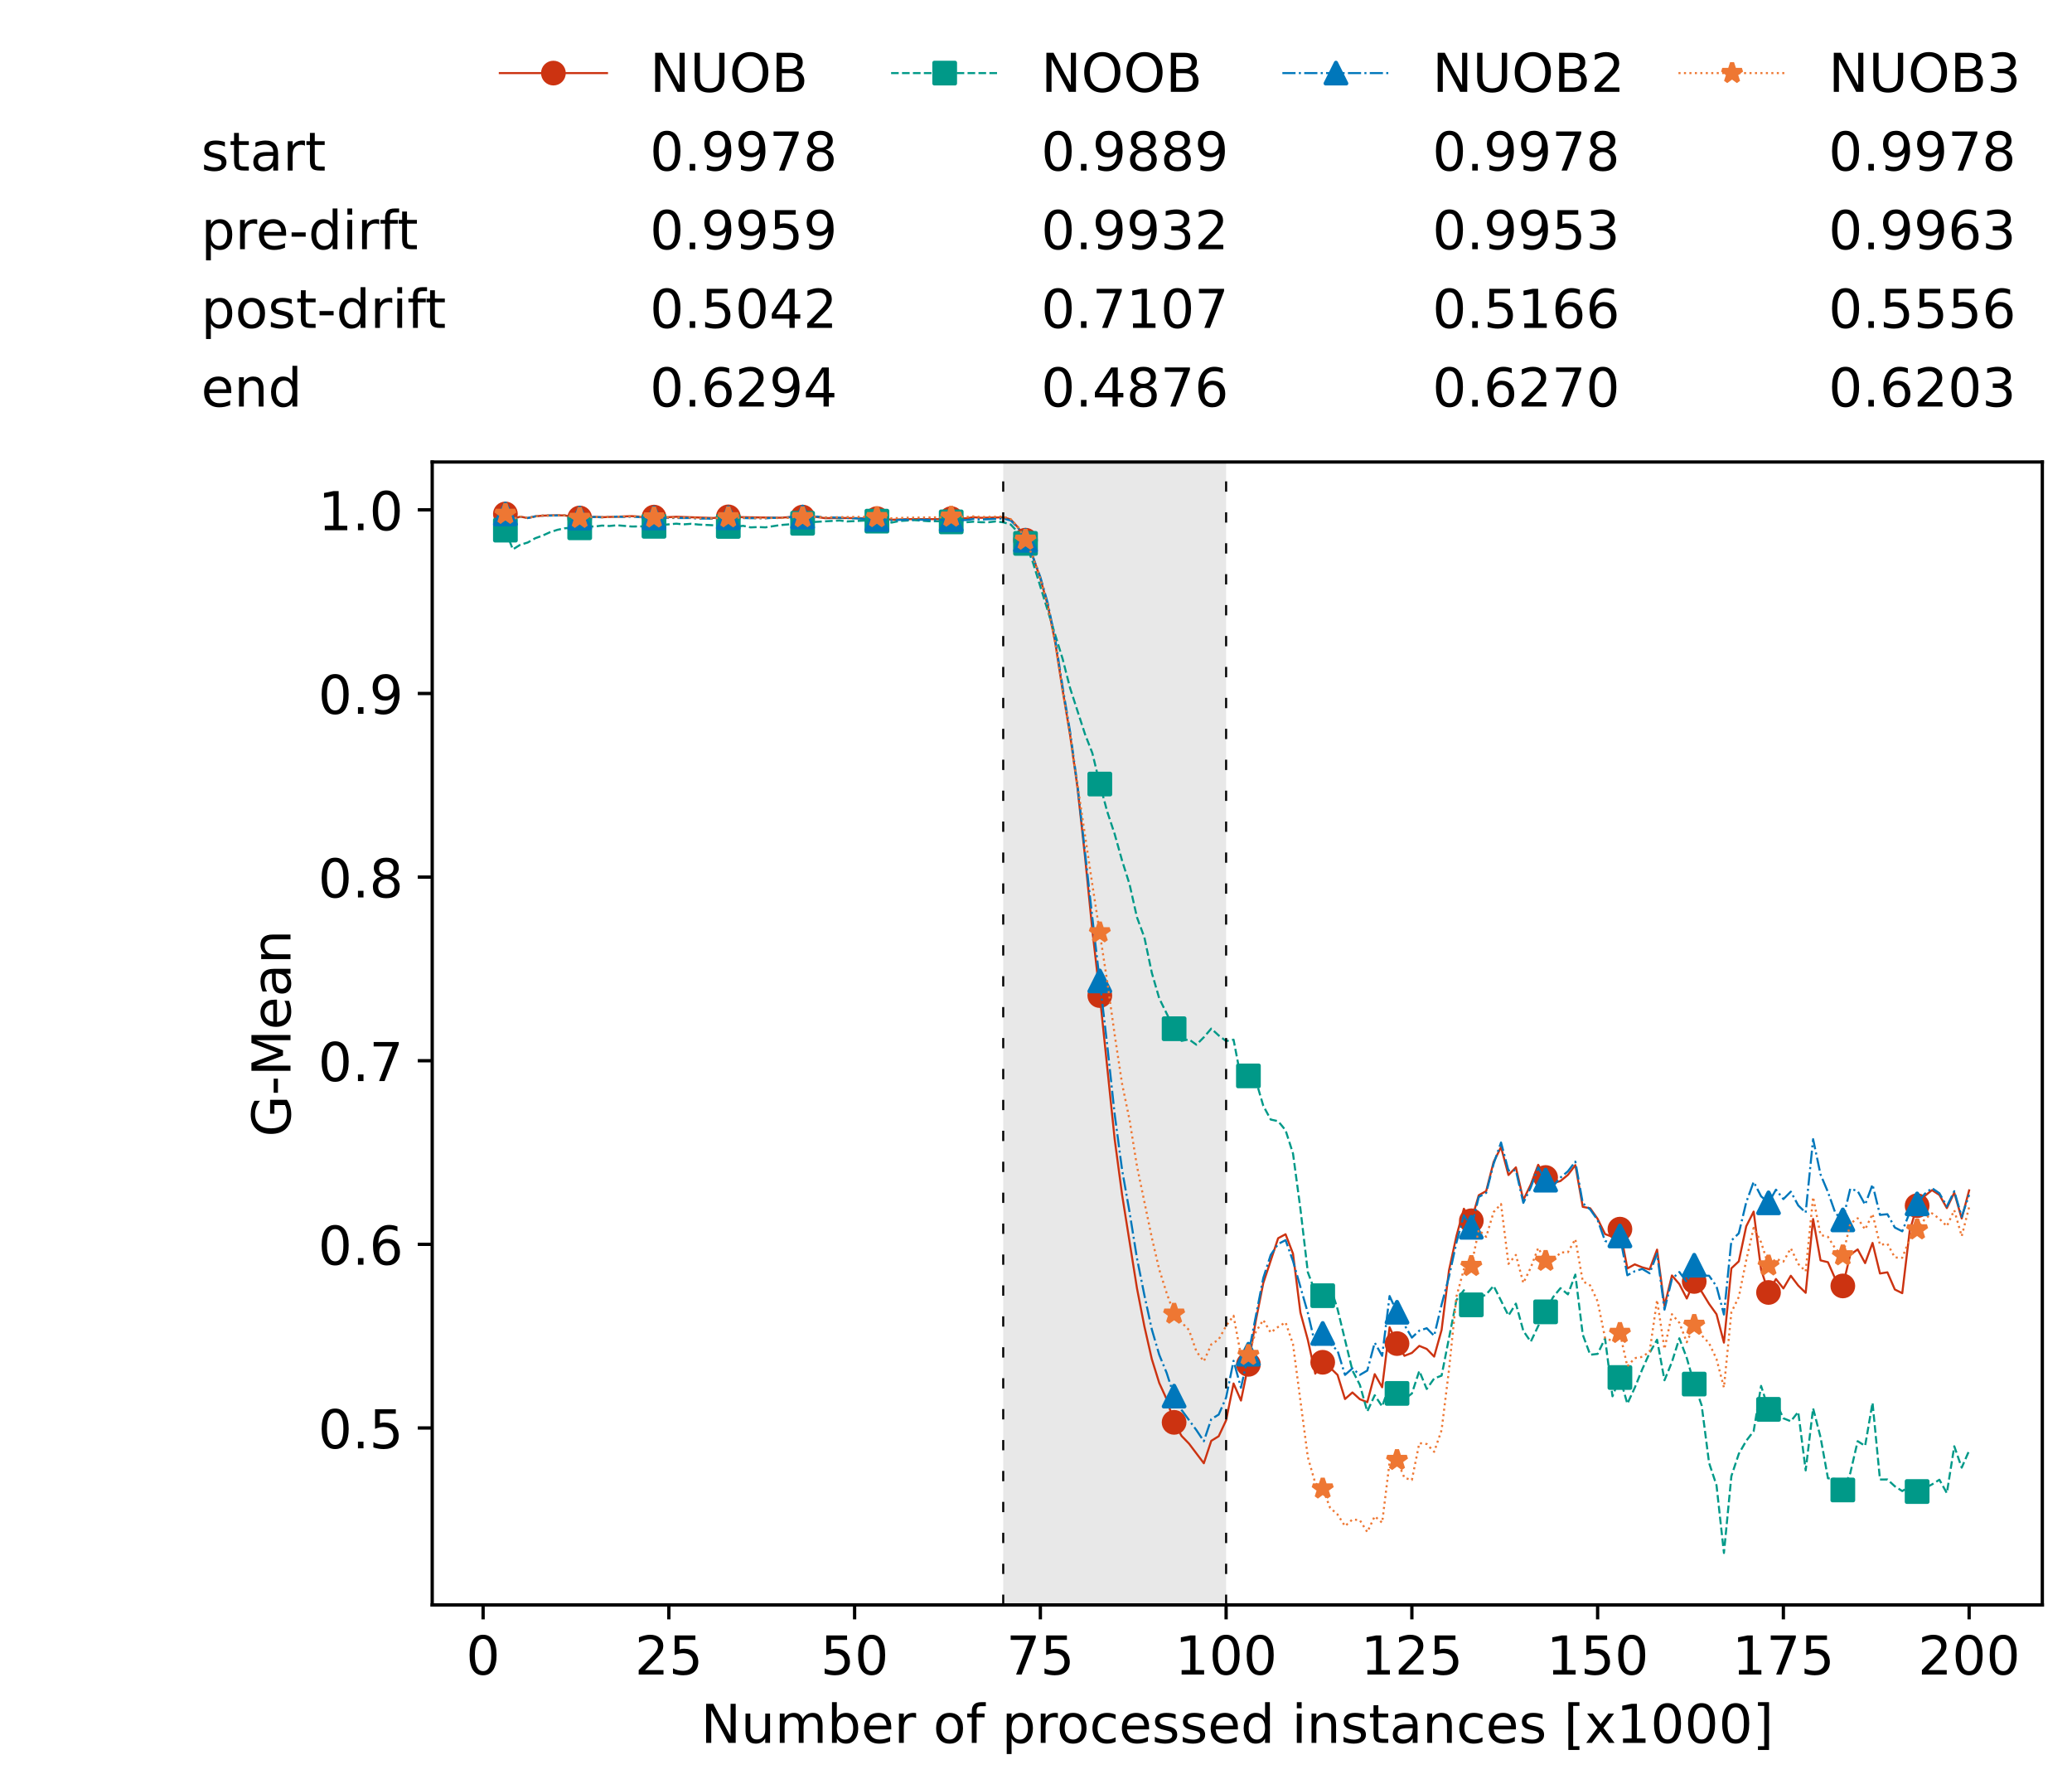 <?xml version="1.0" encoding="utf-8" standalone="no"?>
<!DOCTYPE svg PUBLIC "-//W3C//DTD SVG 1.1//EN"
  "http://www.w3.org/Graphics/SVG/1.1/DTD/svg11.dtd">
<!-- Created with matplotlib (https://matplotlib.org/) -->
<svg height="432.615pt" version="1.1" viewBox="0 0 502.65 432.615" width="502.65pt" xmlns="http://www.w3.org/2000/svg" xmlns:xlink="http://www.w3.org/1999/xlink">
 <defs>
  <style type="text/css">*{stroke-linecap:butt;stroke-linejoin:round;}</style>
 </defs>
 <g id="figure_1">
  <g id="patch_1">
   <path d="M 0 432.615 
L 502.65 432.615 
L 502.65 0 
L 0 0 
z
" style="fill:#ffffff;"/>
  </g>
  <g id="axes_1">
   <g id="patch_2">
    <path d="M 104.85 389.252 
L 495.45 389.252 
L 495.45 112.052 
L 104.85 112.052 
z
" style="fill:#ffffff;"/>
   </g>
   <g id="patch_3">
    <path clip-path="url(#p106dfa017a)" d="M 297.446 389.252 
L 297.446 112.052 
L 243.372 112.052 
L 243.372 389.252 
z
" style="fill:#d3d3d3;opacity:0.5;"/>
   </g>
   <g id="matplotlib.axis_1">
    <g id="xtick_1">
     <g id="line2d_1">
      <defs>
       <path d="M 0 0 
L 0 3.5 
" id="m6bdaa8f1d8" style="stroke:#000000;stroke-width:0.8;"/>
      </defs>
      <g>
       <use style="stroke:#000000;stroke-width:0.8;" x="117.197" xlink:href="#m6bdaa8f1d8" y="389.252"/>
      </g>
     </g>
     <g id="text_1">
      <!-- 0 -->
      <g transform="translate(113.061 406.13)scale(0.13 -0.13)">
       <defs>
        <path d="M 31.781 66.406 
Q 24.172 66.406 20.328 58.906 
Q 16.5 51.422 16.5 36.375 
Q 16.5 21.391 20.328 13.891 
Q 24.172 6.391 31.781 6.391 
Q 39.453 6.391 43.281 13.891 
Q 47.125 21.391 47.125 36.375 
Q 47.125 51.422 43.281 58.906 
Q 39.453 66.406 31.781 66.406 
z
M 31.781 74.219 
Q 44.047 74.219 50.516 64.516 
Q 56.984 54.828 56.984 36.375 
Q 56.984 17.969 50.516 8.266 
Q 44.047 -1.422 31.781 -1.422 
Q 19.531 -1.422 13.062 8.266 
Q 6.594 17.969 6.594 36.375 
Q 6.594 54.828 13.062 64.516 
Q 19.531 74.219 31.781 74.219 
z
" id="DejaVuSans-48"/>
       </defs>
       <use xlink:href="#DejaVuSans-48"/>
      </g>
     </g>
    </g>
    <g id="xtick_2">
     <g id="line2d_2">
      <g>
       <use style="stroke:#000000;stroke-width:0.8;" x="162.259" xlink:href="#m6bdaa8f1d8" y="389.252"/>
      </g>
     </g>
     <g id="text_2">
      <!-- 25 -->
      <g transform="translate(153.988 406.13)scale(0.13 -0.13)">
       <defs>
        <path d="M 19.188 8.297 
L 53.609 8.297 
L 53.609 0 
L 7.328 0 
L 7.328 8.297 
Q 12.938 14.109 22.625 23.891 
Q 32.328 33.688 34.812 36.531 
Q 39.547 41.844 41.422 45.531 
Q 43.312 49.219 43.312 52.781 
Q 43.312 58.594 39.234 62.25 
Q 35.156 65.922 28.609 65.922 
Q 23.969 65.922 18.812 64.312 
Q 13.672 62.703 7.812 59.422 
L 7.812 69.391 
Q 13.766 71.781 18.938 73 
Q 24.125 74.219 28.422 74.219 
Q 39.75 74.219 46.484 68.547 
Q 53.219 62.891 53.219 53.422 
Q 53.219 48.922 51.531 44.891 
Q 49.859 40.875 45.406 35.406 
Q 44.188 33.984 37.641 27.219 
Q 31.109 20.453 19.188 8.297 
z
" id="DejaVuSans-50"/>
        <path d="M 10.797 72.906 
L 49.516 72.906 
L 49.516 64.594 
L 19.828 64.594 
L 19.828 46.734 
Q 21.969 47.469 24.109 47.828 
Q 26.266 48.188 28.422 48.188 
Q 40.625 48.188 47.75 41.5 
Q 54.891 34.812 54.891 23.391 
Q 54.891 11.625 47.562 5.094 
Q 40.234 -1.422 26.906 -1.422 
Q 22.312 -1.422 17.547 -0.641 
Q 12.797 0.141 7.719 1.703 
L 7.719 11.625 
Q 12.109 9.234 16.797 8.062 
Q 21.484 6.891 26.703 6.891 
Q 35.156 6.891 40.078 11.328 
Q 45.016 15.766 45.016 23.391 
Q 45.016 31 40.078 35.438 
Q 35.156 39.891 26.703 39.891 
Q 22.75 39.891 18.812 39.016 
Q 14.891 38.141 10.797 36.281 
z
" id="DejaVuSans-53"/>
       </defs>
       <use xlink:href="#DejaVuSans-50"/>
       <use x="63.623" xlink:href="#DejaVuSans-53"/>
      </g>
     </g>
    </g>
    <g id="xtick_3">
     <g id="line2d_3">
      <g>
       <use style="stroke:#000000;stroke-width:0.8;" x="207.322" xlink:href="#m6bdaa8f1d8" y="389.252"/>
      </g>
     </g>
     <g id="text_3">
      <!-- 50 -->
      <g transform="translate(199.05 406.13)scale(0.13 -0.13)">
       <use xlink:href="#DejaVuSans-53"/>
       <use x="63.623" xlink:href="#DejaVuSans-48"/>
      </g>
     </g>
    </g>
    <g id="xtick_4">
     <g id="line2d_4">
      <g>
       <use style="stroke:#000000;stroke-width:0.8;" x="252.384" xlink:href="#m6bdaa8f1d8" y="389.252"/>
      </g>
     </g>
     <g id="text_4">
      <!-- 75 -->
      <g transform="translate(244.113 406.13)scale(0.13 -0.13)">
       <defs>
        <path d="M 8.203 72.906 
L 55.078 72.906 
L 55.078 68.703 
L 28.609 0 
L 18.312 0 
L 43.219 64.594 
L 8.203 64.594 
z
" id="DejaVuSans-55"/>
       </defs>
       <use xlink:href="#DejaVuSans-55"/>
       <use x="63.623" xlink:href="#DejaVuSans-53"/>
      </g>
     </g>
    </g>
    <g id="xtick_5">
     <g id="line2d_5">
      <g>
       <use style="stroke:#000000;stroke-width:0.8;" x="297.446" xlink:href="#m6bdaa8f1d8" y="389.252"/>
      </g>
     </g>
     <g id="text_5">
      <!-- 100 -->
      <g transform="translate(285.039 406.13)scale(0.13 -0.13)">
       <defs>
        <path d="M 12.406 8.297 
L 28.516 8.297 
L 28.516 63.922 
L 10.984 60.406 
L 10.984 69.391 
L 28.422 72.906 
L 38.281 72.906 
L 38.281 8.297 
L 54.391 8.297 
L 54.391 0 
L 12.406 0 
z
" id="DejaVuSans-49"/>
       </defs>
       <use xlink:href="#DejaVuSans-49"/>
       <use x="63.623" xlink:href="#DejaVuSans-48"/>
       <use x="127.246" xlink:href="#DejaVuSans-48"/>
      </g>
     </g>
    </g>
    <g id="xtick_6">
     <g id="line2d_6">
      <g>
       <use style="stroke:#000000;stroke-width:0.8;" x="342.509" xlink:href="#m6bdaa8f1d8" y="389.252"/>
      </g>
     </g>
     <g id="text_6">
      <!-- 125 -->
      <g transform="translate(330.102 406.13)scale(0.13 -0.13)">
       <use xlink:href="#DejaVuSans-49"/>
       <use x="63.623" xlink:href="#DejaVuSans-50"/>
       <use x="127.246" xlink:href="#DejaVuSans-53"/>
      </g>
     </g>
    </g>
    <g id="xtick_7">
     <g id="line2d_7">
      <g>
       <use style="stroke:#000000;stroke-width:0.8;" x="387.571" xlink:href="#m6bdaa8f1d8" y="389.252"/>
      </g>
     </g>
     <g id="text_7">
      <!-- 150 -->
      <g transform="translate(375.164 406.13)scale(0.13 -0.13)">
       <use xlink:href="#DejaVuSans-49"/>
       <use x="63.623" xlink:href="#DejaVuSans-53"/>
       <use x="127.246" xlink:href="#DejaVuSans-48"/>
      </g>
     </g>
    </g>
    <g id="xtick_8">
     <g id="line2d_8">
      <g>
       <use style="stroke:#000000;stroke-width:0.8;" x="432.633" xlink:href="#m6bdaa8f1d8" y="389.252"/>
      </g>
     </g>
     <g id="text_8">
      <!-- 175 -->
      <g transform="translate(420.226 406.13)scale(0.13 -0.13)">
       <use xlink:href="#DejaVuSans-49"/>
       <use x="63.623" xlink:href="#DejaVuSans-55"/>
       <use x="127.246" xlink:href="#DejaVuSans-53"/>
      </g>
     </g>
    </g>
    <g id="xtick_9">
     <g id="line2d_9">
      <g>
       <use style="stroke:#000000;stroke-width:0.8;" x="477.695" xlink:href="#m6bdaa8f1d8" y="389.252"/>
      </g>
     </g>
     <g id="text_9">
      <!-- 200 -->
      <g transform="translate(465.289 406.13)scale(0.13 -0.13)">
       <use xlink:href="#DejaVuSans-50"/>
       <use x="63.623" xlink:href="#DejaVuSans-48"/>
       <use x="127.246" xlink:href="#DejaVuSans-48"/>
      </g>
     </g>
    </g>
    <g id="text_10">
     <!-- Number of processed instances [x1000] -->
     <g transform="translate(170.025 422.711)scale(0.13 -0.13)">
      <defs>
       <path d="M 9.812 72.906 
L 23.094 72.906 
L 55.422 11.922 
L 55.422 72.906 
L 64.984 72.906 
L 64.984 0 
L 51.703 0 
L 19.391 60.984 
L 19.391 0 
L 9.812 0 
z
" id="DejaVuSans-78"/>
       <path d="M 8.5 21.578 
L 8.5 54.688 
L 17.484 54.688 
L 17.484 21.922 
Q 17.484 14.156 20.5 10.266 
Q 23.531 6.391 29.594 6.391 
Q 36.859 6.391 41.078 11.031 
Q 45.312 15.672 45.312 23.688 
L 45.312 54.688 
L 54.297 54.688 
L 54.297 0 
L 45.312 0 
L 45.312 8.406 
Q 42.047 3.422 37.719 1 
Q 33.406 -1.422 27.688 -1.422 
Q 18.266 -1.422 13.375 4.438 
Q 8.5 10.297 8.5 21.578 
z
M 31.109 56 
z
" id="DejaVuSans-117"/>
       <path d="M 52 44.188 
Q 55.375 50.25 60.062 53.125 
Q 64.75 56 71.094 56 
Q 79.641 56 84.281 50.016 
Q 88.922 44.047 88.922 33.016 
L 88.922 0 
L 79.891 0 
L 79.891 32.719 
Q 79.891 40.578 77.094 44.375 
Q 74.312 48.188 68.609 48.188 
Q 61.625 48.188 57.562 43.547 
Q 53.516 38.922 53.516 30.906 
L 53.516 0 
L 44.484 0 
L 44.484 32.719 
Q 44.484 40.625 41.703 44.406 
Q 38.922 48.188 33.109 48.188 
Q 26.219 48.188 22.156 43.531 
Q 18.109 38.875 18.109 30.906 
L 18.109 0 
L 9.078 0 
L 9.078 54.688 
L 18.109 54.688 
L 18.109 46.188 
Q 21.188 51.219 25.484 53.609 
Q 29.781 56 35.688 56 
Q 41.656 56 45.828 52.969 
Q 50 49.953 52 44.188 
z
" id="DejaVuSans-109"/>
       <path d="M 48.688 27.297 
Q 48.688 37.203 44.609 42.844 
Q 40.531 48.484 33.406 48.484 
Q 26.266 48.484 22.188 42.844 
Q 18.109 37.203 18.109 27.297 
Q 18.109 17.391 22.188 11.75 
Q 26.266 6.109 33.406 6.109 
Q 40.531 6.109 44.609 11.75 
Q 48.688 17.391 48.688 27.297 
z
M 18.109 46.391 
Q 20.953 51.266 25.266 53.625 
Q 29.594 56 35.594 56 
Q 45.562 56 51.781 48.094 
Q 58.016 40.188 58.016 27.297 
Q 58.016 14.406 51.781 6.484 
Q 45.562 -1.422 35.594 -1.422 
Q 29.594 -1.422 25.266 0.953 
Q 20.953 3.328 18.109 8.203 
L 18.109 0 
L 9.078 0 
L 9.078 75.984 
L 18.109 75.984 
z
" id="DejaVuSans-98"/>
       <path d="M 56.203 29.594 
L 56.203 25.203 
L 14.891 25.203 
Q 15.484 15.922 20.484 11.062 
Q 25.484 6.203 34.422 6.203 
Q 39.594 6.203 44.453 7.469 
Q 49.312 8.734 54.109 11.281 
L 54.109 2.781 
Q 49.266 0.734 44.188 -0.344 
Q 39.109 -1.422 33.891 -1.422 
Q 20.797 -1.422 13.156 6.188 
Q 5.516 13.812 5.516 26.812 
Q 5.516 40.234 12.766 48.109 
Q 20.016 56 32.328 56 
Q 43.359 56 49.781 48.891 
Q 56.203 41.797 56.203 29.594 
z
M 47.219 32.234 
Q 47.125 39.594 43.094 43.984 
Q 39.062 48.391 32.422 48.391 
Q 24.906 48.391 20.391 44.141 
Q 15.875 39.891 15.188 32.172 
z
" id="DejaVuSans-101"/>
       <path d="M 41.109 46.297 
Q 39.594 47.172 37.812 47.578 
Q 36.031 48 33.891 48 
Q 26.266 48 22.188 43.047 
Q 18.109 38.094 18.109 28.812 
L 18.109 0 
L 9.078 0 
L 9.078 54.688 
L 18.109 54.688 
L 18.109 46.188 
Q 20.953 51.172 25.484 53.578 
Q 30.031 56 36.531 56 
Q 37.453 56 38.578 55.875 
Q 39.703 55.766 41.062 55.516 
z
" id="DejaVuSans-114"/>
       <path id="DejaVuSans-32"/>
       <path d="M 30.609 48.391 
Q 23.391 48.391 19.188 42.75 
Q 14.984 37.109 14.984 27.297 
Q 14.984 17.484 19.156 11.844 
Q 23.344 6.203 30.609 6.203 
Q 37.797 6.203 41.984 11.859 
Q 46.188 17.531 46.188 27.297 
Q 46.188 37.016 41.984 42.703 
Q 37.797 48.391 30.609 48.391 
z
M 30.609 56 
Q 42.328 56 49.016 48.375 
Q 55.719 40.766 55.719 27.297 
Q 55.719 13.875 49.016 6.219 
Q 42.328 -1.422 30.609 -1.422 
Q 18.844 -1.422 12.172 6.219 
Q 5.516 13.875 5.516 27.297 
Q 5.516 40.766 12.172 48.375 
Q 18.844 56 30.609 56 
z
" id="DejaVuSans-111"/>
       <path d="M 37.109 75.984 
L 37.109 68.5 
L 28.516 68.5 
Q 23.688 68.5 21.797 66.547 
Q 19.922 64.594 19.922 59.516 
L 19.922 54.688 
L 34.719 54.688 
L 34.719 47.703 
L 19.922 47.703 
L 19.922 0 
L 10.891 0 
L 10.891 47.703 
L 2.297 47.703 
L 2.297 54.688 
L 10.891 54.688 
L 10.891 58.5 
Q 10.891 67.625 15.141 71.797 
Q 19.391 75.984 28.609 75.984 
z
" id="DejaVuSans-102"/>
       <path d="M 18.109 8.203 
L 18.109 -20.797 
L 9.078 -20.797 
L 9.078 54.688 
L 18.109 54.688 
L 18.109 46.391 
Q 20.953 51.266 25.266 53.625 
Q 29.594 56 35.594 56 
Q 45.562 56 51.781 48.094 
Q 58.016 40.188 58.016 27.297 
Q 58.016 14.406 51.781 6.484 
Q 45.562 -1.422 35.594 -1.422 
Q 29.594 -1.422 25.266 0.953 
Q 20.953 3.328 18.109 8.203 
z
M 48.688 27.297 
Q 48.688 37.203 44.609 42.844 
Q 40.531 48.484 33.406 48.484 
Q 26.266 48.484 22.188 42.844 
Q 18.109 37.203 18.109 27.297 
Q 18.109 17.391 22.188 11.75 
Q 26.266 6.109 33.406 6.109 
Q 40.531 6.109 44.609 11.75 
Q 48.688 17.391 48.688 27.297 
z
" id="DejaVuSans-112"/>
       <path d="M 48.781 52.594 
L 48.781 44.188 
Q 44.969 46.297 41.141 47.344 
Q 37.312 48.391 33.406 48.391 
Q 24.656 48.391 19.812 42.844 
Q 14.984 37.312 14.984 27.297 
Q 14.984 17.281 19.812 11.734 
Q 24.656 6.203 33.406 6.203 
Q 37.312 6.203 41.141 7.25 
Q 44.969 8.297 48.781 10.406 
L 48.781 2.094 
Q 45.016 0.344 40.984 -0.531 
Q 36.969 -1.422 32.422 -1.422 
Q 20.062 -1.422 12.781 6.344 
Q 5.516 14.109 5.516 27.297 
Q 5.516 40.672 12.859 48.328 
Q 20.219 56 33.016 56 
Q 37.156 56 41.109 55.141 
Q 45.062 54.297 48.781 52.594 
z
" id="DejaVuSans-99"/>
       <path d="M 44.281 53.078 
L 44.281 44.578 
Q 40.484 46.531 36.375 47.5 
Q 32.281 48.484 27.875 48.484 
Q 21.188 48.484 17.844 46.438 
Q 14.5 44.391 14.5 40.281 
Q 14.5 37.156 16.891 35.375 
Q 19.281 33.594 26.516 31.984 
L 29.594 31.297 
Q 39.156 29.25 43.188 25.516 
Q 47.219 21.781 47.219 15.094 
Q 47.219 7.469 41.188 3.016 
Q 35.156 -1.422 24.609 -1.422 
Q 20.219 -1.422 15.453 -0.562 
Q 10.688 0.297 5.422 2 
L 5.422 11.281 
Q 10.406 8.688 15.234 7.391 
Q 20.062 6.109 24.812 6.109 
Q 31.156 6.109 34.562 8.281 
Q 37.984 10.453 37.984 14.406 
Q 37.984 18.062 35.516 20.016 
Q 33.062 21.969 24.703 23.781 
L 21.578 24.516 
Q 13.234 26.266 9.516 29.906 
Q 5.812 33.547 5.812 39.891 
Q 5.812 47.609 11.281 51.797 
Q 16.75 56 26.812 56 
Q 31.781 56 36.172 55.266 
Q 40.578 54.547 44.281 53.078 
z
" id="DejaVuSans-115"/>
       <path d="M 45.406 46.391 
L 45.406 75.984 
L 54.391 75.984 
L 54.391 0 
L 45.406 0 
L 45.406 8.203 
Q 42.578 3.328 38.25 0.953 
Q 33.938 -1.422 27.875 -1.422 
Q 17.969 -1.422 11.734 6.484 
Q 5.516 14.406 5.516 27.297 
Q 5.516 40.188 11.734 48.094 
Q 17.969 56 27.875 56 
Q 33.938 56 38.25 53.625 
Q 42.578 51.266 45.406 46.391 
z
M 14.797 27.297 
Q 14.797 17.391 18.875 11.75 
Q 22.953 6.109 30.078 6.109 
Q 37.203 6.109 41.297 11.75 
Q 45.406 17.391 45.406 27.297 
Q 45.406 37.203 41.297 42.844 
Q 37.203 48.484 30.078 48.484 
Q 22.953 48.484 18.875 42.844 
Q 14.797 37.203 14.797 27.297 
z
" id="DejaVuSans-100"/>
       <path d="M 9.422 54.688 
L 18.406 54.688 
L 18.406 0 
L 9.422 0 
z
M 9.422 75.984 
L 18.406 75.984 
L 18.406 64.594 
L 9.422 64.594 
z
" id="DejaVuSans-105"/>
       <path d="M 54.891 33.016 
L 54.891 0 
L 45.906 0 
L 45.906 32.719 
Q 45.906 40.484 42.875 44.328 
Q 39.844 48.188 33.797 48.188 
Q 26.516 48.188 22.312 43.547 
Q 18.109 38.922 18.109 30.906 
L 18.109 0 
L 9.078 0 
L 9.078 54.688 
L 18.109 54.688 
L 18.109 46.188 
Q 21.344 51.125 25.703 53.562 
Q 30.078 56 35.797 56 
Q 45.219 56 50.047 50.172 
Q 54.891 44.344 54.891 33.016 
z
" id="DejaVuSans-110"/>
       <path d="M 18.312 70.219 
L 18.312 54.688 
L 36.812 54.688 
L 36.812 47.703 
L 18.312 47.703 
L 18.312 18.016 
Q 18.312 11.328 20.141 9.422 
Q 21.969 7.516 27.594 7.516 
L 36.812 7.516 
L 36.812 0 
L 27.594 0 
Q 17.188 0 13.234 3.875 
Q 9.281 7.766 9.281 18.016 
L 9.281 47.703 
L 2.688 47.703 
L 2.688 54.688 
L 9.281 54.688 
L 9.281 70.219 
z
" id="DejaVuSans-116"/>
       <path d="M 34.281 27.484 
Q 23.391 27.484 19.188 25 
Q 14.984 22.516 14.984 16.5 
Q 14.984 11.719 18.141 8.906 
Q 21.297 6.109 26.703 6.109 
Q 34.188 6.109 38.703 11.406 
Q 43.219 16.703 43.219 25.484 
L 43.219 27.484 
z
M 52.203 31.203 
L 52.203 0 
L 43.219 0 
L 43.219 8.297 
Q 40.141 3.328 35.547 0.953 
Q 30.953 -1.422 24.312 -1.422 
Q 15.922 -1.422 10.953 3.297 
Q 6 8.016 6 15.922 
Q 6 25.141 12.172 29.828 
Q 18.359 34.516 30.609 34.516 
L 43.219 34.516 
L 43.219 35.406 
Q 43.219 41.609 39.141 45 
Q 35.062 48.391 27.688 48.391 
Q 23 48.391 18.547 47.266 
Q 14.109 46.141 10.016 43.891 
L 10.016 52.203 
Q 14.938 54.109 19.578 55.047 
Q 24.219 56 28.609 56 
Q 40.484 56 46.344 49.844 
Q 52.203 43.703 52.203 31.203 
z
" id="DejaVuSans-97"/>
       <path d="M 8.594 75.984 
L 29.297 75.984 
L 29.297 69 
L 17.578 69 
L 17.578 -6.203 
L 29.297 -6.203 
L 29.297 -13.188 
L 8.594 -13.188 
z
" id="DejaVuSans-91"/>
       <path d="M 54.891 54.688 
L 35.109 28.078 
L 55.906 0 
L 45.312 0 
L 29.391 21.484 
L 13.484 0 
L 2.875 0 
L 24.125 28.609 
L 4.688 54.688 
L 15.281 54.688 
L 29.781 35.203 
L 44.281 54.688 
z
" id="DejaVuSans-120"/>
       <path d="M 30.422 75.984 
L 30.422 -13.188 
L 9.719 -13.188 
L 9.719 -6.203 
L 21.391 -6.203 
L 21.391 69 
L 9.719 69 
L 9.719 75.984 
z
" id="DejaVuSans-93"/>
      </defs>
      <use xlink:href="#DejaVuSans-78"/>
      <use x="74.805" xlink:href="#DejaVuSans-117"/>
      <use x="138.184" xlink:href="#DejaVuSans-109"/>
      <use x="235.596" xlink:href="#DejaVuSans-98"/>
      <use x="299.072" xlink:href="#DejaVuSans-101"/>
      <use x="360.596" xlink:href="#DejaVuSans-114"/>
      <use x="401.709" xlink:href="#DejaVuSans-32"/>
      <use x="433.496" xlink:href="#DejaVuSans-111"/>
      <use x="494.678" xlink:href="#DejaVuSans-102"/>
      <use x="529.883" xlink:href="#DejaVuSans-32"/>
      <use x="561.67" xlink:href="#DejaVuSans-112"/>
      <use x="625.146" xlink:href="#DejaVuSans-114"/>
      <use x="664.01" xlink:href="#DejaVuSans-111"/>
      <use x="725.191" xlink:href="#DejaVuSans-99"/>
      <use x="780.172" xlink:href="#DejaVuSans-101"/>
      <use x="841.695" xlink:href="#DejaVuSans-115"/>
      <use x="893.795" xlink:href="#DejaVuSans-115"/>
      <use x="945.895" xlink:href="#DejaVuSans-101"/>
      <use x="1007.418" xlink:href="#DejaVuSans-100"/>
      <use x="1070.895" xlink:href="#DejaVuSans-32"/>
      <use x="1102.682" xlink:href="#DejaVuSans-105"/>
      <use x="1130.465" xlink:href="#DejaVuSans-110"/>
      <use x="1193.844" xlink:href="#DejaVuSans-115"/>
      <use x="1245.943" xlink:href="#DejaVuSans-116"/>
      <use x="1285.152" xlink:href="#DejaVuSans-97"/>
      <use x="1346.432" xlink:href="#DejaVuSans-110"/>
      <use x="1409.811" xlink:href="#DejaVuSans-99"/>
      <use x="1464.791" xlink:href="#DejaVuSans-101"/>
      <use x="1526.314" xlink:href="#DejaVuSans-115"/>
      <use x="1578.414" xlink:href="#DejaVuSans-32"/>
      <use x="1610.201" xlink:href="#DejaVuSans-91"/>
      <use x="1649.215" xlink:href="#DejaVuSans-120"/>
      <use x="1708.395" xlink:href="#DejaVuSans-49"/>
      <use x="1772.018" xlink:href="#DejaVuSans-48"/>
      <use x="1835.641" xlink:href="#DejaVuSans-48"/>
      <use x="1899.264" xlink:href="#DejaVuSans-48"/>
      <use x="1962.887" xlink:href="#DejaVuSans-93"/>
     </g>
    </g>
   </g>
   <g id="matplotlib.axis_2">
    <g id="ytick_1">
     <g id="line2d_10">
      <defs>
       <path d="M 0 0 
L -3.5 0 
" id="m2c9f1cc7a0" style="stroke:#000000;stroke-width:0.8;"/>
      </defs>
      <g>
       <use style="stroke:#000000;stroke-width:0.8;" x="104.85" xlink:href="#m2c9f1cc7a0" y="346.33"/>
      </g>
     </g>
     <g id="text_11">
      <!-- 0.5 -->
      <g transform="translate(77.176 351.269)scale(0.13 -0.13)">
       <defs>
        <path d="M 10.688 12.406 
L 21 12.406 
L 21 0 
L 10.688 0 
z
" id="DejaVuSans-46"/>
       </defs>
       <use xlink:href="#DejaVuSans-48"/>
       <use x="63.623" xlink:href="#DejaVuSans-46"/>
       <use x="95.41" xlink:href="#DejaVuSans-53"/>
      </g>
     </g>
    </g>
    <g id="ytick_2">
     <g id="line2d_11">
      <g>
       <use style="stroke:#000000;stroke-width:0.8;" x="104.85" xlink:href="#m2c9f1cc7a0" y="301.795"/>
      </g>
     </g>
     <g id="text_12">
      <!-- 0.6 -->
      <g transform="translate(77.176 306.734)scale(0.13 -0.13)">
       <defs>
        <path d="M 33.016 40.375 
Q 26.375 40.375 22.484 35.828 
Q 18.609 31.297 18.609 23.391 
Q 18.609 15.531 22.484 10.953 
Q 26.375 6.391 33.016 6.391 
Q 39.656 6.391 43.531 10.953 
Q 47.406 15.531 47.406 23.391 
Q 47.406 31.297 43.531 35.828 
Q 39.656 40.375 33.016 40.375 
z
M 52.594 71.297 
L 52.594 62.312 
Q 48.875 64.062 45.094 64.984 
Q 41.312 65.922 37.594 65.922 
Q 27.828 65.922 22.672 59.328 
Q 17.531 52.734 16.797 39.406 
Q 19.672 43.656 24.016 45.922 
Q 28.375 48.188 33.594 48.188 
Q 44.578 48.188 50.953 41.516 
Q 57.328 34.859 57.328 23.391 
Q 57.328 12.156 50.688 5.359 
Q 44.047 -1.422 33.016 -1.422 
Q 20.359 -1.422 13.672 8.266 
Q 6.984 17.969 6.984 36.375 
Q 6.984 53.656 15.188 63.938 
Q 23.391 74.219 37.203 74.219 
Q 40.922 74.219 44.703 73.484 
Q 48.484 72.75 52.594 71.297 
z
" id="DejaVuSans-54"/>
       </defs>
       <use xlink:href="#DejaVuSans-48"/>
       <use x="63.623" xlink:href="#DejaVuSans-46"/>
       <use x="95.41" xlink:href="#DejaVuSans-54"/>
      </g>
     </g>
    </g>
    <g id="ytick_3">
     <g id="line2d_12">
      <g>
       <use style="stroke:#000000;stroke-width:0.8;" x="104.85" xlink:href="#m2c9f1cc7a0" y="257.26"/>
      </g>
     </g>
     <g id="text_13">
      <!-- 0.7 -->
      <g transform="translate(77.176 262.199)scale(0.13 -0.13)">
       <use xlink:href="#DejaVuSans-48"/>
       <use x="63.623" xlink:href="#DejaVuSans-46"/>
       <use x="95.41" xlink:href="#DejaVuSans-55"/>
      </g>
     </g>
    </g>
    <g id="ytick_4">
     <g id="line2d_13">
      <g>
       <use style="stroke:#000000;stroke-width:0.8;" x="104.85" xlink:href="#m2c9f1cc7a0" y="212.724"/>
      </g>
     </g>
     <g id="text_14">
      <!-- 0.8 -->
      <g transform="translate(77.176 217.663)scale(0.13 -0.13)">
       <defs>
        <path d="M 31.781 34.625 
Q 24.75 34.625 20.719 30.859 
Q 16.703 27.094 16.703 20.516 
Q 16.703 13.922 20.719 10.156 
Q 24.75 6.391 31.781 6.391 
Q 38.812 6.391 42.859 10.172 
Q 46.922 13.969 46.922 20.516 
Q 46.922 27.094 42.891 30.859 
Q 38.875 34.625 31.781 34.625 
z
M 21.922 38.812 
Q 15.578 40.375 12.031 44.719 
Q 8.5 49.078 8.5 55.328 
Q 8.5 64.062 14.719 69.141 
Q 20.953 74.219 31.781 74.219 
Q 42.672 74.219 48.875 69.141 
Q 55.078 64.062 55.078 55.328 
Q 55.078 49.078 51.531 44.719 
Q 48 40.375 41.703 38.812 
Q 48.828 37.156 52.797 32.312 
Q 56.781 27.484 56.781 20.516 
Q 56.781 9.906 50.312 4.234 
Q 43.844 -1.422 31.781 -1.422 
Q 19.734 -1.422 13.25 4.234 
Q 6.781 9.906 6.781 20.516 
Q 6.781 27.484 10.781 32.312 
Q 14.797 37.156 21.922 38.812 
z
M 18.312 54.391 
Q 18.312 48.734 21.844 45.562 
Q 25.391 42.391 31.781 42.391 
Q 38.141 42.391 41.719 45.562 
Q 45.312 48.734 45.312 54.391 
Q 45.312 60.062 41.719 63.234 
Q 38.141 66.406 31.781 66.406 
Q 25.391 66.406 21.844 63.234 
Q 18.312 60.062 18.312 54.391 
z
" id="DejaVuSans-56"/>
       </defs>
       <use xlink:href="#DejaVuSans-48"/>
       <use x="63.623" xlink:href="#DejaVuSans-46"/>
       <use x="95.41" xlink:href="#DejaVuSans-56"/>
      </g>
     </g>
    </g>
    <g id="ytick_5">
     <g id="line2d_14">
      <g>
       <use style="stroke:#000000;stroke-width:0.8;" x="104.85" xlink:href="#m2c9f1cc7a0" y="168.189"/>
      </g>
     </g>
     <g id="text_15">
      <!-- 0.9 -->
      <g transform="translate(77.176 173.128)scale(0.13 -0.13)">
       <defs>
        <path d="M 10.984 1.516 
L 10.984 10.5 
Q 14.703 8.734 18.5 7.812 
Q 22.312 6.891 25.984 6.891 
Q 35.75 6.891 40.891 13.453 
Q 46.047 20.016 46.781 33.406 
Q 43.953 29.203 39.594 26.953 
Q 35.25 24.703 29.984 24.703 
Q 19.047 24.703 12.672 31.312 
Q 6.297 37.938 6.297 49.422 
Q 6.297 60.641 12.938 67.422 
Q 19.578 74.219 30.609 74.219 
Q 43.266 74.219 49.922 64.516 
Q 56.594 54.828 56.594 36.375 
Q 56.594 19.141 48.406 8.859 
Q 40.234 -1.422 26.422 -1.422 
Q 22.703 -1.422 18.891 -0.688 
Q 15.094 0.047 10.984 1.516 
z
M 30.609 32.422 
Q 37.25 32.422 41.125 36.953 
Q 45.016 41.5 45.016 49.422 
Q 45.016 57.281 41.125 61.844 
Q 37.25 66.406 30.609 66.406 
Q 23.969 66.406 20.094 61.844 
Q 16.219 57.281 16.219 49.422 
Q 16.219 41.5 20.094 36.953 
Q 23.969 32.422 30.609 32.422 
z
" id="DejaVuSans-57"/>
       </defs>
       <use xlink:href="#DejaVuSans-48"/>
       <use x="63.623" xlink:href="#DejaVuSans-46"/>
       <use x="95.41" xlink:href="#DejaVuSans-57"/>
      </g>
     </g>
    </g>
    <g id="ytick_6">
     <g id="line2d_15">
      <g>
       <use style="stroke:#000000;stroke-width:0.8;" x="104.85" xlink:href="#m2c9f1cc7a0" y="123.653"/>
      </g>
     </g>
     <g id="text_16">
      <!-- 1.0 -->
      <g transform="translate(77.176 128.592)scale(0.13 -0.13)">
       <use xlink:href="#DejaVuSans-49"/>
       <use x="63.623" xlink:href="#DejaVuSans-46"/>
       <use x="95.41" xlink:href="#DejaVuSans-48"/>
      </g>
     </g>
    </g>
    <g id="text_17">
     <!-- G-Mean -->
     <g transform="translate(70.472 275.744)rotate(-90)scale(0.13 -0.13)">
      <defs>
       <path d="M 59.516 10.406 
L 59.516 29.984 
L 43.406 29.984 
L 43.406 38.094 
L 69.281 38.094 
L 69.281 6.781 
Q 63.578 2.734 56.688 0.656 
Q 49.812 -1.422 42 -1.422 
Q 24.906 -1.422 15.25 8.562 
Q 5.609 18.562 5.609 36.375 
Q 5.609 54.25 15.25 64.234 
Q 24.906 74.219 42 74.219 
Q 49.125 74.219 55.547 72.453 
Q 61.969 70.703 67.391 67.281 
L 67.391 56.781 
Q 61.922 61.422 55.766 63.766 
Q 49.609 66.109 42.828 66.109 
Q 29.438 66.109 22.719 58.641 
Q 16.016 51.172 16.016 36.375 
Q 16.016 21.625 22.719 14.156 
Q 29.438 6.688 42.828 6.688 
Q 48.047 6.688 52.141 7.594 
Q 56.25 8.5 59.516 10.406 
z
" id="DejaVuSans-71"/>
       <path d="M 4.891 31.391 
L 31.203 31.391 
L 31.203 23.391 
L 4.891 23.391 
z
" id="DejaVuSans-45"/>
       <path d="M 9.812 72.906 
L 24.516 72.906 
L 43.109 23.297 
L 61.812 72.906 
L 76.516 72.906 
L 76.516 0 
L 66.891 0 
L 66.891 64.016 
L 48.094 14.016 
L 38.188 14.016 
L 19.391 64.016 
L 19.391 0 
L 9.812 0 
z
" id="DejaVuSans-77"/>
      </defs>
      <use xlink:href="#DejaVuSans-71"/>
      <use x="77.49" xlink:href="#DejaVuSans-45"/>
      <use x="113.574" xlink:href="#DejaVuSans-77"/>
      <use x="199.854" xlink:href="#DejaVuSans-101"/>
      <use x="261.377" xlink:href="#DejaVuSans-97"/>
      <use x="322.656" xlink:href="#DejaVuSans-110"/>
     </g>
    </g>
   </g>
   <g id="line2d_16"/>
   <g id="line2d_17"/>
   <g id="line2d_18"/>
   <g id="line2d_19"/>
   <g id="line2d_20"/>
   <g id="line2d_21">
    <path clip-path="url(#p106dfa017a)" d="M 122.605 124.652 
L 124.407 125.876 
L 126.21 125.302 
L 128.012 125.642 
L 129.815 125.244 
L 131.617 125.061 
L 135.222 124.986 
L 137.024 125.003 
L 138.827 125.393 
L 140.629 125.625 
L 144.234 125.36 
L 146.037 125.443 
L 153.247 125.183 
L 156.852 125.403 
L 162.259 125.423 
L 164.062 125.334 
L 173.074 125.631 
L 174.877 125.43 
L 176.679 125.359 
L 182.087 125.468 
L 189.297 125.567 
L 192.902 125.317 
L 194.704 125.405 
L 196.507 125.3 
L 198.309 125.418 
L 200.112 125.663 
L 205.519 125.633 
L 209.124 125.683 
L 210.927 125.671 
L 212.729 125.789 
L 214.532 125.788 
L 216.334 126.056 
L 219.939 125.914 
L 228.952 125.91 
L 232.557 125.736 
L 234.359 125.712 
L 236.162 125.444 
L 237.964 125.583 
L 243.372 125.478 
L 245.174 125.977 
L 246.976 127.941 
L 248.779 131.015 
L 250.581 135.042 
L 252.384 140.322 
L 254.186 146.855 
L 255.989 155.789 
L 257.791 167.425 
L 259.594 178.238 
L 261.396 191.107 
L 263.199 207.622 
L 265.001 225.625 
L 266.804 241.462 
L 270.409 276.298 
L 272.211 289.78 
L 275.816 312.432 
L 277.619 321.699 
L 279.421 329.629 
L 281.224 335.423 
L 283.026 339.369 
L 284.829 344.972 
L 286.631 348.256 
L 288.434 350.117 
L 292.039 354.888 
L 293.841 349.449 
L 295.644 348.337 
L 297.446 344.472 
L 299.249 335.539 
L 301.051 339.683 
L 302.854 330.901 
L 304.656 320.279 
L 306.459 311.198 
L 310.064 300.314 
L 311.866 299.348 
L 313.669 304.049 
L 315.471 318.349 
L 317.274 324.992 
L 319.076 333.154 
L 320.879 330.396 
L 322.681 331.713 
L 324.484 333.468 
L 326.286 339.312 
L 328.089 337.72 
L 329.891 339.357 
L 331.694 340.079 
L 333.496 333.28 
L 335.299 336.46 
L 337.101 321.902 
L 338.904 325.862 
L 340.706 328.831 
L 342.509 328.127 
L 344.311 326.425 
L 346.114 327.165 
L 347.916 329.023 
L 349.719 322.562 
L 351.521 308.075 
L 353.324 299.761 
L 355.126 293.16 
L 356.928 296.08 
L 358.731 289.889 
L 360.533 288.887 
L 362.336 281.83 
L 364.138 278.2 
L 365.941 284.981 
L 367.743 283.129 
L 369.546 291.031 
L 371.348 287.294 
L 373.151 282.504 
L 374.953 285.583 
L 376.756 286.967 
L 378.558 286.435 
L 380.361 284.951 
L 382.163 282.583 
L 383.966 292.703 
L 385.768 293.043 
L 387.571 295.626 
L 389.373 299.3 
L 391.176 299.992 
L 392.978 298.109 
L 394.781 307.646 
L 396.583 306.652 
L 398.386 307.371 
L 400.188 307.862 
L 401.991 303.077 
L 403.793 316.712 
L 405.596 309.34 
L 407.398 311.444 
L 409.201 314.931 
L 411.003 310.795 
L 412.806 313.28 
L 414.608 316.233 
L 416.411 318.741 
L 418.213 325.627 
L 420.016 307.611 
L 421.818 305.919 
L 423.621 297.419 
L 425.423 293.857 
L 427.226 307.911 
L 429.028 313.465 
L 430.831 310.202 
L 432.633 312.487 
L 434.436 309.414 
L 436.238 311.791 
L 438.041 313.554 
L 439.843 295.652 
L 441.646 305.679 
L 443.448 306.131 
L 445.251 310.228 
L 447.053 311.885 
L 448.856 304.311 
L 450.658 303.026 
L 452.461 306.352 
L 454.263 301.447 
L 456.066 308.863 
L 457.868 308.579 
L 459.671 312.743 
L 461.473 313.64 
L 463.276 298.51 
L 465.078 292.422 
L 466.881 290.097 
L 468.683 288.649 
L 470.485 289.811 
L 472.288 293.004 
L 474.09 289.262 
L 475.893 295.515 
L 477.695 288.702 
L 477.695 288.702 
" style="fill:none;stroke:#cc3311;stroke-linecap:square;stroke-width:0.5;"/>
    <defs>
     <path d="M 0 2.5 
C 0.663 2.5 1.299 2.237 1.768 1.768 
C 2.237 1.299 2.5 0.663 2.5 0 
C 2.5 -0.663 2.237 -1.299 1.768 -1.768 
C 1.299 -2.237 0.663 -2.5 0 -2.5 
C -0.663 -2.5 -1.299 -2.237 -1.768 -1.768 
C -2.237 -1.299 -2.5 -0.663 -2.5 0 
C -2.5 0.663 -2.237 1.299 -1.768 1.768 
C -1.299 2.237 -0.663 2.5 0 2.5 
z
" id="m7c04d89d4f" style="stroke:#cc3311;"/>
    </defs>
    <g clip-path="url(#p106dfa017a)">
     <use style="fill:#cc3311;stroke:#cc3311;" x="122.605" xlink:href="#m7c04d89d4f" y="124.652"/>
     <use style="fill:#cc3311;stroke:#cc3311;" x="140.629" xlink:href="#m7c04d89d4f" y="125.625"/>
     <use style="fill:#cc3311;stroke:#cc3311;" x="158.654" xlink:href="#m7c04d89d4f" y="125.415"/>
     <use style="fill:#cc3311;stroke:#cc3311;" x="176.679" xlink:href="#m7c04d89d4f" y="125.359"/>
     <use style="fill:#cc3311;stroke:#cc3311;" x="194.704" xlink:href="#m7c04d89d4f" y="125.405"/>
     <use style="fill:#cc3311;stroke:#cc3311;" x="212.729" xlink:href="#m7c04d89d4f" y="125.789"/>
     <use style="fill:#cc3311;stroke:#cc3311;" x="230.754" xlink:href="#m7c04d89d4f" y="125.786"/>
     <use style="fill:#cc3311;stroke:#cc3311;" x="248.779" xlink:href="#m7c04d89d4f" y="131.015"/>
     <use style="fill:#cc3311;stroke:#cc3311;" x="266.804" xlink:href="#m7c04d89d4f" y="241.462"/>
     <use style="fill:#cc3311;stroke:#cc3311;" x="284.829" xlink:href="#m7c04d89d4f" y="344.972"/>
     <use style="fill:#cc3311;stroke:#cc3311;" x="302.854" xlink:href="#m7c04d89d4f" y="330.901"/>
     <use style="fill:#cc3311;stroke:#cc3311;" x="320.879" xlink:href="#m7c04d89d4f" y="330.396"/>
     <use style="fill:#cc3311;stroke:#cc3311;" x="338.904" xlink:href="#m7c04d89d4f" y="325.862"/>
     <use style="fill:#cc3311;stroke:#cc3311;" x="356.928" xlink:href="#m7c04d89d4f" y="296.08"/>
     <use style="fill:#cc3311;stroke:#cc3311;" x="374.953" xlink:href="#m7c04d89d4f" y="285.583"/>
     <use style="fill:#cc3311;stroke:#cc3311;" x="392.978" xlink:href="#m7c04d89d4f" y="298.109"/>
     <use style="fill:#cc3311;stroke:#cc3311;" x="411.003" xlink:href="#m7c04d89d4f" y="310.795"/>
     <use style="fill:#cc3311;stroke:#cc3311;" x="429.028" xlink:href="#m7c04d89d4f" y="313.465"/>
     <use style="fill:#cc3311;stroke:#cc3311;" x="447.053" xlink:href="#m7c04d89d4f" y="311.885"/>
     <use style="fill:#cc3311;stroke:#cc3311;" x="465.078" xlink:href="#m7c04d89d4f" y="292.422"/>
    </g>
   </g>
   <g id="line2d_22"/>
   <g id="line2d_23"/>
   <g id="line2d_24"/>
   <g id="line2d_25"/>
   <g id="line2d_26">
    <path clip-path="url(#p106dfa017a)" d="M 122.605 128.577 
L 124.407 133.246 
L 126.21 132.125 
L 128.012 131.584 
L 129.815 130.554 
L 131.617 129.907 
L 133.419 129.084 
L 135.222 128.498 
L 137.024 128.125 
L 138.827 127.964 
L 140.629 128.008 
L 142.432 127.665 
L 144.234 127.707 
L 146.037 127.469 
L 147.839 127.576 
L 149.642 127.393 
L 153.247 127.694 
L 158.654 127.642 
L 160.457 127.333 
L 164.062 127.008 
L 165.864 127.176 
L 167.667 127.037 
L 169.469 127.228 
L 173.074 127.397 
L 174.877 127.649 
L 178.482 127.722 
L 180.284 127.531 
L 182.087 127.909 
L 183.889 127.827 
L 185.692 127.901 
L 189.297 127.343 
L 194.704 126.906 
L 196.507 126.655 
L 203.717 126.236 
L 205.519 126.471 
L 210.927 126.196 
L 216.334 126.736 
L 218.137 126.371 
L 221.742 126.145 
L 225.347 126.416 
L 232.557 126.426 
L 234.359 126.667 
L 236.162 126.526 
L 237.964 126.654 
L 239.767 126.666 
L 241.569 126.464 
L 243.372 126.677 
L 245.174 127.201 
L 246.976 129.116 
L 248.779 131.791 
L 250.581 136.428 
L 257.791 159.835 
L 259.594 166.893 
L 263.199 178.016 
L 265.001 182.672 
L 266.804 190.157 
L 268.606 196.851 
L 270.409 202.289 
L 272.211 208.732 
L 274.014 214.45 
L 275.816 222.472 
L 277.619 227.348 
L 279.421 235.939 
L 281.224 242.151 
L 284.829 249.506 
L 286.631 252.451 
L 288.434 252.083 
L 290.236 253.382 
L 292.039 251.575 
L 293.841 249.472 
L 295.644 251.132 
L 297.446 252.496 
L 299.249 252.154 
L 301.051 261.541 
L 302.854 260.944 
L 304.656 262.016 
L 306.459 268.182 
L 308.261 271.527 
L 310.064 271.927 
L 311.866 274.125 
L 313.669 279.755 
L 315.471 293.183 
L 317.274 308.584 
L 319.076 313.381 
L 320.879 314.248 
L 322.681 311.825 
L 324.484 317.529 
L 328.089 332.396 
L 329.891 335.88 
L 331.694 342.33 
L 333.496 338.397 
L 335.299 341.105 
L 337.101 335.974 
L 338.904 337.948 
L 340.706 339.333 
L 342.509 337.979 
L 344.311 332.492 
L 346.114 336.875 
L 347.916 334.317 
L 349.719 333.641 
L 353.324 315.306 
L 355.126 312.933 
L 356.928 316.471 
L 358.731 314.829 
L 360.533 313.961 
L 362.336 311.86 
L 365.941 319.071 
L 367.743 316.176 
L 369.546 322.788 
L 371.348 325.409 
L 373.151 321.618 
L 376.756 314.615 
L 378.558 312.422 
L 380.361 313.926 
L 382.163 309.13 
L 383.966 323.711 
L 385.768 328.574 
L 387.571 328.366 
L 389.373 324.609 
L 391.176 338.649 
L 392.978 334.097 
L 394.781 340.455 
L 396.583 336.565 
L 398.386 332.129 
L 400.188 328.118 
L 401.991 324.926 
L 403.793 334.758 
L 405.596 330.333 
L 407.398 324.583 
L 409.201 329.376 
L 411.003 335.683 
L 412.806 340.837 
L 414.608 354.806 
L 416.411 360.24 
L 418.213 376.652 
L 420.016 358.013 
L 421.818 352.599 
L 423.621 349.455 
L 425.423 347.099 
L 427.226 336.129 
L 429.028 341.814 
L 430.831 340.127 
L 432.633 343.982 
L 434.436 344.706 
L 436.238 342.435 
L 438.041 356.625 
L 439.843 341.561 
L 441.646 348.588 
L 443.448 358.535 
L 445.251 358.719 
L 447.053 361.365 
L 448.856 357.304 
L 450.658 349.535 
L 452.461 350.681 
L 454.263 340.197 
L 456.066 358.836 
L 457.868 358.823 
L 459.671 360.475 
L 461.473 361.637 
L 463.276 360.529 
L 465.078 361.745 
L 466.881 360.963 
L 468.683 360.018 
L 470.485 358.886 
L 472.288 362.131 
L 474.09 350.773 
L 475.893 355.95 
L 477.695 351.831 
L 477.695 351.831 
" style="fill:none;stroke:#009988;stroke-dasharray:1.85,0.8;stroke-dashoffset:0;stroke-width:0.5;"/>
    <defs>
     <path d="M -2.5 2.5 
L 2.5 2.5 
L 2.5 -2.5 
L -2.5 -2.5 
z
" id="mb100abb0b2" style="stroke:#009988;stroke-linejoin:miter;"/>
    </defs>
    <g clip-path="url(#p106dfa017a)">
     <use style="fill:#009988;stroke:#009988;stroke-linejoin:miter;" x="122.605" xlink:href="#mb100abb0b2" y="128.577"/>
     <use style="fill:#009988;stroke:#009988;stroke-linejoin:miter;" x="140.629" xlink:href="#mb100abb0b2" y="128.008"/>
     <use style="fill:#009988;stroke:#009988;stroke-linejoin:miter;" x="158.654" xlink:href="#mb100abb0b2" y="127.642"/>
     <use style="fill:#009988;stroke:#009988;stroke-linejoin:miter;" x="176.679" xlink:href="#mb100abb0b2" y="127.672"/>
     <use style="fill:#009988;stroke:#009988;stroke-linejoin:miter;" x="194.704" xlink:href="#mb100abb0b2" y="126.906"/>
     <use style="fill:#009988;stroke:#009988;stroke-linejoin:miter;" x="212.729" xlink:href="#mb100abb0b2" y="126.394"/>
     <use style="fill:#009988;stroke:#009988;stroke-linejoin:miter;" x="230.754" xlink:href="#mb100abb0b2" y="126.578"/>
     <use style="fill:#009988;stroke:#009988;stroke-linejoin:miter;" x="248.779" xlink:href="#mb100abb0b2" y="131.791"/>
     <use style="fill:#009988;stroke:#009988;stroke-linejoin:miter;" x="266.804" xlink:href="#mb100abb0b2" y="190.157"/>
     <use style="fill:#009988;stroke:#009988;stroke-linejoin:miter;" x="284.829" xlink:href="#mb100abb0b2" y="249.506"/>
     <use style="fill:#009988;stroke:#009988;stroke-linejoin:miter;" x="302.854" xlink:href="#mb100abb0b2" y="260.944"/>
     <use style="fill:#009988;stroke:#009988;stroke-linejoin:miter;" x="320.879" xlink:href="#mb100abb0b2" y="314.248"/>
     <use style="fill:#009988;stroke:#009988;stroke-linejoin:miter;" x="338.904" xlink:href="#mb100abb0b2" y="337.948"/>
     <use style="fill:#009988;stroke:#009988;stroke-linejoin:miter;" x="356.928" xlink:href="#mb100abb0b2" y="316.471"/>
     <use style="fill:#009988;stroke:#009988;stroke-linejoin:miter;" x="374.953" xlink:href="#mb100abb0b2" y="318.169"/>
     <use style="fill:#009988;stroke:#009988;stroke-linejoin:miter;" x="392.978" xlink:href="#mb100abb0b2" y="334.097"/>
     <use style="fill:#009988;stroke:#009988;stroke-linejoin:miter;" x="411.003" xlink:href="#mb100abb0b2" y="335.683"/>
     <use style="fill:#009988;stroke:#009988;stroke-linejoin:miter;" x="429.028" xlink:href="#mb100abb0b2" y="341.814"/>
     <use style="fill:#009988;stroke:#009988;stroke-linejoin:miter;" x="447.053" xlink:href="#mb100abb0b2" y="361.365"/>
     <use style="fill:#009988;stroke:#009988;stroke-linejoin:miter;" x="465.078" xlink:href="#mb100abb0b2" y="361.745"/>
    </g>
   </g>
   <g id="line2d_27"/>
   <g id="line2d_28"/>
   <g id="line2d_29"/>
   <g id="line2d_30"/>
   <g id="line2d_31">
    <path clip-path="url(#p106dfa017a)" d="M 122.605 124.652 
L 124.407 125.876 
L 126.21 125.302 
L 128.012 125.642 
L 129.815 125.244 
L 131.617 125.061 
L 135.222 125.018 
L 137.024 125.031 
L 138.827 125.418 
L 140.629 125.648 
L 144.234 125.379 
L 146.037 125.46 
L 149.642 125.297 
L 151.444 125.379 
L 153.247 125.311 
L 158.654 125.625 
L 167.667 125.642 
L 169.469 125.797 
L 171.272 125.759 
L 173.074 125.84 
L 174.877 125.64 
L 176.679 125.58 
L 182.087 125.678 
L 185.692 125.715 
L 187.494 125.588 
L 189.297 125.662 
L 192.902 125.317 
L 194.704 125.405 
L 198.309 125.287 
L 200.112 125.531 
L 201.914 125.494 
L 205.519 125.627 
L 210.927 125.888 
L 212.729 126.005 
L 214.532 126.005 
L 216.334 126.169 
L 219.939 126.027 
L 234.359 126.141 
L 236.162 125.872 
L 237.964 126.012 
L 243.372 125.739 
L 245.174 126.23 
L 246.976 127.98 
L 248.779 131.052 
L 250.581 135.078 
L 252.384 139.959 
L 254.186 146.324 
L 255.989 155.051 
L 257.791 166.663 
L 259.594 177.47 
L 261.396 190.559 
L 265.001 222.671 
L 268.606 253.483 
L 270.409 270.248 
L 272.211 283.749 
L 274.014 293.932 
L 275.816 305.15 
L 277.619 314.14 
L 279.421 322.427 
L 281.224 328.585 
L 283.026 332.983 
L 284.829 338.605 
L 286.631 341.954 
L 290.236 346.854 
L 292.039 349.552 
L 293.841 344.193 
L 295.644 343.088 
L 297.446 338.948 
L 299.249 330.043 
L 301.051 336.585 
L 302.854 328.437 
L 306.459 309.964 
L 308.261 304.373 
L 310.064 301.712 
L 311.866 300.779 
L 313.669 305.838 
L 317.274 318.433 
L 319.076 326.164 
L 320.879 323.412 
L 322.681 325.86 
L 324.484 327.603 
L 326.286 333.461 
L 328.089 331.873 
L 329.891 333.457 
L 331.694 332.41 
L 333.496 325.645 
L 335.299 328.837 
L 337.101 314.333 
L 338.904 318.268 
L 342.509 324.419 
L 344.311 322.729 
L 346.114 322.138 
L 347.916 323.986 
L 349.719 316.41 
L 351.521 309.605 
L 353.324 301.342 
L 355.126 294.76 
L 356.928 297.659 
L 358.731 290.305 
L 360.533 289.32 
L 362.336 282.275 
L 364.138 277.096 
L 365.941 283.908 
L 367.743 283.849 
L 369.546 291.74 
L 371.348 287.977 
L 373.151 283.173 
L 374.953 286.232 
L 376.756 287.619 
L 378.558 285.607 
L 380.361 284.088 
L 382.163 281.729 
L 383.966 291.826 
L 385.768 293.339 
L 387.571 295.9 
L 389.373 300.963 
L 391.176 301.652 
L 392.978 299.763 
L 394.781 309.296 
L 396.583 308.315 
L 398.386 307.753 
L 400.188 308.822 
L 401.991 304.033 
L 403.793 317.631 
L 405.596 310.214 
L 407.398 308.511 
L 409.201 310.953 
L 411.003 306.866 
L 412.806 309.362 
L 414.608 309.411 
L 416.411 311.978 
L 418.213 318.826 
L 420.016 300.89 
L 421.818 299.118 
L 423.621 291.6 
L 425.423 286.64 
L 427.226 290.143 
L 429.028 291.732 
L 430.831 288.537 
L 432.633 290.821 
L 434.436 289.015 
L 436.238 292.357 
L 438.041 294.115 
L 439.843 276.283 
L 441.646 284.846 
L 443.448 289.124 
L 445.251 294.238 
L 447.053 295.87 
L 448.856 288.315 
L 450.658 288.872 
L 452.461 292.172 
L 454.263 287.28 
L 456.066 294.659 
L 457.868 294.483 
L 459.671 297.723 
L 461.473 298.634 
L 463.276 294.068 
L 465.078 291.987 
L 466.881 289.592 
L 468.683 288.158 
L 470.485 289.408 
L 472.288 292.588 
L 474.09 288.902 
L 475.893 295.098 
L 477.695 289.783 
L 477.695 289.783 
" style="fill:none;stroke:#0077bb;stroke-dasharray:3.2,0.8,0.5,0.8;stroke-dashoffset:0;stroke-width:0.5;"/>
    <defs>
     <path d="M 0 -2.5 
L -2.5 2.5 
L 2.5 2.5 
z
" id="md1aeb607fe" style="stroke:#0077bb;stroke-linejoin:miter;"/>
    </defs>
    <g clip-path="url(#p106dfa017a)">
     <use style="fill:#0077bb;stroke:#0077bb;stroke-linejoin:miter;" x="122.605" xlink:href="#md1aeb607fe" y="124.652"/>
     <use style="fill:#0077bb;stroke:#0077bb;stroke-linejoin:miter;" x="140.629" xlink:href="#md1aeb607fe" y="125.648"/>
     <use style="fill:#0077bb;stroke:#0077bb;stroke-linejoin:miter;" x="158.654" xlink:href="#md1aeb607fe" y="125.625"/>
     <use style="fill:#0077bb;stroke:#0077bb;stroke-linejoin:miter;" x="176.679" xlink:href="#md1aeb607fe" y="125.58"/>
     <use style="fill:#0077bb;stroke:#0077bb;stroke-linejoin:miter;" x="194.704" xlink:href="#md1aeb607fe" y="125.405"/>
     <use style="fill:#0077bb;stroke:#0077bb;stroke-linejoin:miter;" x="212.729" xlink:href="#md1aeb607fe" y="126.005"/>
     <use style="fill:#0077bb;stroke:#0077bb;stroke-linejoin:miter;" x="230.754" xlink:href="#md1aeb607fe" y="126.059"/>
     <use style="fill:#0077bb;stroke:#0077bb;stroke-linejoin:miter;" x="248.779" xlink:href="#md1aeb607fe" y="131.052"/>
     <use style="fill:#0077bb;stroke:#0077bb;stroke-linejoin:miter;" x="266.804" xlink:href="#md1aeb607fe" y="237.91"/>
     <use style="fill:#0077bb;stroke:#0077bb;stroke-linejoin:miter;" x="284.829" xlink:href="#md1aeb607fe" y="338.605"/>
     <use style="fill:#0077bb;stroke:#0077bb;stroke-linejoin:miter;" x="302.854" xlink:href="#md1aeb607fe" y="328.437"/>
     <use style="fill:#0077bb;stroke:#0077bb;stroke-linejoin:miter;" x="320.879" xlink:href="#md1aeb607fe" y="323.412"/>
     <use style="fill:#0077bb;stroke:#0077bb;stroke-linejoin:miter;" x="338.904" xlink:href="#md1aeb607fe" y="318.268"/>
     <use style="fill:#0077bb;stroke:#0077bb;stroke-linejoin:miter;" x="356.928" xlink:href="#md1aeb607fe" y="297.659"/>
     <use style="fill:#0077bb;stroke:#0077bb;stroke-linejoin:miter;" x="374.953" xlink:href="#md1aeb607fe" y="286.232"/>
     <use style="fill:#0077bb;stroke:#0077bb;stroke-linejoin:miter;" x="392.978" xlink:href="#md1aeb607fe" y="299.763"/>
     <use style="fill:#0077bb;stroke:#0077bb;stroke-linejoin:miter;" x="411.003" xlink:href="#md1aeb607fe" y="306.866"/>
     <use style="fill:#0077bb;stroke:#0077bb;stroke-linejoin:miter;" x="429.028" xlink:href="#md1aeb607fe" y="291.732"/>
     <use style="fill:#0077bb;stroke:#0077bb;stroke-linejoin:miter;" x="447.053" xlink:href="#md1aeb607fe" y="295.87"/>
     <use style="fill:#0077bb;stroke:#0077bb;stroke-linejoin:miter;" x="465.078" xlink:href="#md1aeb607fe" y="291.987"/>
    </g>
   </g>
   <g id="line2d_32"/>
   <g id="line2d_33"/>
   <g id="line2d_34"/>
   <g id="line2d_35"/>
   <g id="line2d_36">
    <path clip-path="url(#p106dfa017a)" d="M 122.605 124.652 
L 124.407 125.876 
L 126.21 125.302 
L 128.012 125.642 
L 129.815 125.244 
L 131.617 125.061 
L 135.222 124.986 
L 137.024 125.003 
L 138.827 125.393 
L 140.629 125.625 
L 144.234 125.36 
L 146.037 125.443 
L 151.444 125.274 
L 153.247 125.211 
L 158.654 125.535 
L 167.667 125.54 
L 169.469 125.695 
L 171.272 125.67 
L 173.074 125.763 
L 174.877 125.562 
L 176.679 125.491 
L 183.889 125.662 
L 191.099 125.593 
L 192.902 125.365 
L 194.704 125.454 
L 198.309 125.348 
L 200.112 125.489 
L 210.927 125.32 
L 212.729 125.449 
L 214.532 125.449 
L 216.334 125.717 
L 219.939 125.55 
L 228.952 125.452 
L 232.557 125.277 
L 234.359 125.397 
L 236.162 125.232 
L 237.964 125.384 
L 243.372 125.285 
L 245.174 125.889 
L 246.976 127.841 
L 248.779 130.923 
L 250.581 135.115 
L 252.384 140.377 
L 254.186 146.907 
L 255.989 155.833 
L 257.791 167.458 
L 259.594 178.252 
L 265.001 214.597 
L 268.606 238.075 
L 270.409 250.948 
L 272.211 262.873 
L 274.014 271.587 
L 275.816 282.829 
L 279.421 300.172 
L 281.224 307.917 
L 283.026 313.619 
L 284.829 318.635 
L 286.631 320.731 
L 288.434 322.562 
L 290.236 327.766 
L 292.039 330.172 
L 293.841 326.071 
L 295.644 324.877 
L 297.446 321.567 
L 299.249 319.097 
L 301.051 328.801 
L 302.854 328.648 
L 304.656 323.022 
L 306.459 320.135 
L 308.261 323.203 
L 310.064 321.827 
L 311.866 320.71 
L 313.669 326.008 
L 317.274 353.44 
L 319.076 359.729 
L 320.879 361.037 
L 322.681 365.71 
L 324.484 367.321 
L 326.286 370.142 
L 328.089 368.513 
L 329.891 368.699 
L 331.694 371.581 
L 333.496 367.739 
L 335.299 369.311 
L 337.101 354.62 
L 338.904 354.115 
L 340.706 358.442 
L 342.509 358.943 
L 344.311 350.007 
L 346.114 350.227 
L 347.916 352.115 
L 349.719 346.844 
L 351.521 332.169 
L 353.324 314.46 
L 355.126 307.816 
L 356.928 307.066 
L 358.731 298.306 
L 360.533 299.985 
L 362.336 293.974 
L 364.138 292.017 
L 365.941 306.537 
L 367.743 304.364 
L 369.546 311.177 
L 371.348 307.453 
L 373.151 302.672 
L 374.953 305.82 
L 376.756 305.867 
L 378.558 303.759 
L 380.361 303.725 
L 382.163 300.526 
L 383.966 310.744 
L 385.768 311.767 
L 387.571 315.624 
L 389.373 324.499 
L 391.176 325.229 
L 392.978 323.31 
L 394.781 331.379 
L 396.583 329.391 
L 398.386 329.085 
L 400.188 327.831 
L 401.991 315.291 
L 403.793 327.188 
L 405.596 318.742 
L 407.398 320.817 
L 409.201 325.541 
L 411.003 321.349 
L 412.806 323.857 
L 414.608 325.779 
L 416.411 329.607 
L 418.213 336.522 
L 420.016 318.27 
L 421.818 314.568 
L 423.621 305.654 
L 425.423 297.791 
L 427.226 301.289 
L 429.028 306.943 
L 430.831 305.304 
L 432.633 305.984 
L 434.436 302.743 
L 436.238 306.542 
L 438.041 308.352 
L 439.843 290.322 
L 441.646 299.515 
L 443.448 299.99 
L 445.251 302.86 
L 447.053 304.485 
L 448.856 296.786 
L 450.658 295.468 
L 452.461 298.19 
L 454.263 294.418 
L 456.066 301.924 
L 457.868 301.66 
L 459.671 304.981 
L 461.473 305.05 
L 463.276 300.515 
L 466.881 295.762 
L 468.683 294.278 
L 470.485 295.592 
L 472.288 297.396 
L 474.09 293.512 
L 475.893 299.817 
L 477.695 292.764 
L 477.695 292.764 
" style="fill:none;stroke:#ee7733;stroke-dasharray:0.5,0.825;stroke-dashoffset:0;stroke-width:0.5;"/>
    <defs>
     <path d="M 0 -2.5 
L -0.561 -0.773 
L -2.378 -0.773 
L -0.908 0.295 
L -1.469 2.023 
L -0 0.955 
L 1.469 2.023 
L 0.908 0.295 
L 2.378 -0.773 
L 0.561 -0.773 
z
" id="m6813055ef6" style="stroke:#ee7733;stroke-linejoin:bevel;"/>
    </defs>
    <g clip-path="url(#p106dfa017a)">
     <use style="fill:#ee7733;stroke:#ee7733;stroke-linejoin:bevel;" x="122.605" xlink:href="#m6813055ef6" y="124.652"/>
     <use style="fill:#ee7733;stroke:#ee7733;stroke-linejoin:bevel;" x="140.629" xlink:href="#m6813055ef6" y="125.625"/>
     <use style="fill:#ee7733;stroke:#ee7733;stroke-linejoin:bevel;" x="158.654" xlink:href="#m6813055ef6" y="125.535"/>
     <use style="fill:#ee7733;stroke:#ee7733;stroke-linejoin:bevel;" x="176.679" xlink:href="#m6813055ef6" y="125.491"/>
     <use style="fill:#ee7733;stroke:#ee7733;stroke-linejoin:bevel;" x="194.704" xlink:href="#m6813055ef6" y="125.454"/>
     <use style="fill:#ee7733;stroke:#ee7733;stroke-linejoin:bevel;" x="212.729" xlink:href="#m6813055ef6" y="125.449"/>
     <use style="fill:#ee7733;stroke:#ee7733;stroke-linejoin:bevel;" x="230.754" xlink:href="#m6813055ef6" y="125.327"/>
     <use style="fill:#ee7733;stroke:#ee7733;stroke-linejoin:bevel;" x="248.779" xlink:href="#m6813055ef6" y="130.923"/>
     <use style="fill:#ee7733;stroke:#ee7733;stroke-linejoin:bevel;" x="266.804" xlink:href="#m6813055ef6" y="226.149"/>
     <use style="fill:#ee7733;stroke:#ee7733;stroke-linejoin:bevel;" x="284.829" xlink:href="#m6813055ef6" y="318.635"/>
     <use style="fill:#ee7733;stroke:#ee7733;stroke-linejoin:bevel;" x="302.854" xlink:href="#m6813055ef6" y="328.648"/>
     <use style="fill:#ee7733;stroke:#ee7733;stroke-linejoin:bevel;" x="320.879" xlink:href="#m6813055ef6" y="361.037"/>
     <use style="fill:#ee7733;stroke:#ee7733;stroke-linejoin:bevel;" x="338.904" xlink:href="#m6813055ef6" y="354.115"/>
     <use style="fill:#ee7733;stroke:#ee7733;stroke-linejoin:bevel;" x="356.928" xlink:href="#m6813055ef6" y="307.066"/>
     <use style="fill:#ee7733;stroke:#ee7733;stroke-linejoin:bevel;" x="374.953" xlink:href="#m6813055ef6" y="305.82"/>
     <use style="fill:#ee7733;stroke:#ee7733;stroke-linejoin:bevel;" x="392.978" xlink:href="#m6813055ef6" y="323.31"/>
     <use style="fill:#ee7733;stroke:#ee7733;stroke-linejoin:bevel;" x="411.003" xlink:href="#m6813055ef6" y="321.349"/>
     <use style="fill:#ee7733;stroke:#ee7733;stroke-linejoin:bevel;" x="429.028" xlink:href="#m6813055ef6" y="306.943"/>
     <use style="fill:#ee7733;stroke:#ee7733;stroke-linejoin:bevel;" x="447.053" xlink:href="#m6813055ef6" y="304.485"/>
     <use style="fill:#ee7733;stroke:#ee7733;stroke-linejoin:bevel;" x="465.078" xlink:href="#m6813055ef6" y="298.198"/>
    </g>
   </g>
   <g id="line2d_37"/>
   <g id="line2d_38"/>
   <g id="line2d_39"/>
   <g id="line2d_40"/>
   <g id="line2d_41">
    <path clip-path="url(#p106dfa017a)" d="M 243.372 389.252 
L 243.372 112.052 
" style="fill:none;stroke:#000000;stroke-dasharray:2.5,5;stroke-dashoffset:0;stroke-width:0.5;"/>
   </g>
   <g id="line2d_42">
    <path clip-path="url(#p106dfa017a)" d="M 297.446 389.252 
L 297.446 112.052 
" style="fill:none;stroke:#000000;stroke-dasharray:2.5,5;stroke-dashoffset:0;stroke-width:0.5;"/>
   </g>
   <g id="patch_4">
    <path d="M 104.85 389.252 
L 104.85 112.052 
" style="fill:none;stroke:#000000;stroke-linecap:square;stroke-linejoin:miter;stroke-width:0.8;"/>
   </g>
   <g id="patch_5">
    <path d="M 495.45 389.252 
L 495.45 112.052 
" style="fill:none;stroke:#000000;stroke-linecap:square;stroke-linejoin:miter;stroke-width:0.8;"/>
   </g>
   <g id="patch_6">
    <path d="M 104.85 389.252 
L 495.45 389.252 
" style="fill:none;stroke:#000000;stroke-linecap:square;stroke-linejoin:miter;stroke-width:0.8;"/>
   </g>
   <g id="patch_7">
    <path d="M 104.85 112.052 
L 495.45 112.052 
" style="fill:none;stroke:#000000;stroke-linecap:square;stroke-linejoin:miter;stroke-width:0.8;"/>
   </g>
   <g id="legend_1">
    <g id="line2d_43"/>
    <g id="line2d_44"/>
    <g id="text_18">
     <!--   -->
     <g transform="translate(48.8 22.278)scale(0.13 -0.13)">
      <use xlink:href="#DejaVuSans-32"/>
     </g>
    </g>
    <g id="line2d_45"/>
    <g id="line2d_46"/>
    <g id="text_19">
     <!-- start -->
     <g transform="translate(48.8 41.36)scale(0.13 -0.13)">
      <use xlink:href="#DejaVuSans-115"/>
      <use x="52.1" xlink:href="#DejaVuSans-116"/>
      <use x="91.309" xlink:href="#DejaVuSans-97"/>
      <use x="152.588" xlink:href="#DejaVuSans-114"/>
      <use x="193.701" xlink:href="#DejaVuSans-116"/>
     </g>
    </g>
    <g id="line2d_47"/>
    <g id="line2d_48"/>
    <g id="text_20">
     <!-- pre-dirft -->
     <g transform="translate(48.8 60.441)scale(0.13 -0.13)">
      <use xlink:href="#DejaVuSans-112"/>
      <use x="63.477" xlink:href="#DejaVuSans-114"/>
      <use x="102.34" xlink:href="#DejaVuSans-101"/>
      <use x="163.863" xlink:href="#DejaVuSans-45"/>
      <use x="199.947" xlink:href="#DejaVuSans-100"/>
      <use x="263.424" xlink:href="#DejaVuSans-105"/>
      <use x="291.207" xlink:href="#DejaVuSans-114"/>
      <use x="332.32" xlink:href="#DejaVuSans-102"/>
      <use x="365.775" xlink:href="#DejaVuSans-116"/>
     </g>
    </g>
    <g id="line2d_49"/>
    <g id="line2d_50"/>
    <g id="text_21">
     <!-- post-drift -->
     <g transform="translate(48.8 79.523)scale(0.13 -0.13)">
      <use xlink:href="#DejaVuSans-112"/>
      <use x="63.477" xlink:href="#DejaVuSans-111"/>
      <use x="124.658" xlink:href="#DejaVuSans-115"/>
      <use x="176.758" xlink:href="#DejaVuSans-116"/>
      <use x="215.967" xlink:href="#DejaVuSans-45"/>
      <use x="252.051" xlink:href="#DejaVuSans-100"/>
      <use x="315.527" xlink:href="#DejaVuSans-114"/>
      <use x="356.641" xlink:href="#DejaVuSans-105"/>
      <use x="384.424" xlink:href="#DejaVuSans-102"/>
      <use x="417.879" xlink:href="#DejaVuSans-116"/>
     </g>
    </g>
    <g id="line2d_51"/>
    <g id="line2d_52"/>
    <g id="text_22">
     <!-- end -->
     <g transform="translate(48.8 98.604)scale(0.13 -0.13)">
      <use xlink:href="#DejaVuSans-101"/>
      <use x="61.523" xlink:href="#DejaVuSans-110"/>
      <use x="124.902" xlink:href="#DejaVuSans-100"/>
     </g>
    </g>
    <g id="line2d_53">
     <path d="M 121.252 17.728 
L 147.252 17.728 
" style="fill:none;stroke:#cc3311;stroke-linecap:square;stroke-width:0.5;"/>
    </g>
    <g id="line2d_54">
     <g>
      <use style="fill:#cc3311;stroke:#cc3311;" x="134.252" xlink:href="#m7c04d89d4f" y="17.728"/>
     </g>
    </g>
    <g id="text_23">
     <!-- NUOB -->
     <g transform="translate(157.652 22.278)scale(0.13 -0.13)">
      <defs>
       <path d="M 8.688 72.906 
L 18.609 72.906 
L 18.609 28.609 
Q 18.609 16.891 22.844 11.734 
Q 27.094 6.594 36.625 6.594 
Q 46.094 6.594 50.344 11.734 
Q 54.594 16.891 54.594 28.609 
L 54.594 72.906 
L 64.5 72.906 
L 64.5 27.391 
Q 64.5 13.141 57.438 5.859 
Q 50.391 -1.422 36.625 -1.422 
Q 22.797 -1.422 15.734 5.859 
Q 8.688 13.141 8.688 27.391 
z
" id="DejaVuSans-85"/>
       <path d="M 39.406 66.219 
Q 28.656 66.219 22.328 58.203 
Q 16.016 50.203 16.016 36.375 
Q 16.016 22.609 22.328 14.594 
Q 28.656 6.594 39.406 6.594 
Q 50.141 6.594 56.422 14.594 
Q 62.703 22.609 62.703 36.375 
Q 62.703 50.203 56.422 58.203 
Q 50.141 66.219 39.406 66.219 
z
M 39.406 74.219 
Q 54.734 74.219 63.906 63.938 
Q 73.094 53.656 73.094 36.375 
Q 73.094 19.141 63.906 8.859 
Q 54.734 -1.422 39.406 -1.422 
Q 24.031 -1.422 14.812 8.828 
Q 5.609 19.094 5.609 36.375 
Q 5.609 53.656 14.812 63.938 
Q 24.031 74.219 39.406 74.219 
z
" id="DejaVuSans-79"/>
       <path d="M 19.672 34.812 
L 19.672 8.109 
L 35.5 8.109 
Q 43.453 8.109 47.281 11.406 
Q 51.125 14.703 51.125 21.484 
Q 51.125 28.328 47.281 31.562 
Q 43.453 34.812 35.5 34.812 
z
M 19.672 64.797 
L 19.672 42.828 
L 34.281 42.828 
Q 41.5 42.828 45.031 45.531 
Q 48.578 48.25 48.578 53.812 
Q 48.578 59.328 45.031 62.062 
Q 41.5 64.797 34.281 64.797 
z
M 9.812 72.906 
L 35.016 72.906 
Q 46.297 72.906 52.391 68.219 
Q 58.5 63.531 58.5 54.891 
Q 58.5 48.188 55.375 44.234 
Q 52.25 40.281 46.188 39.312 
Q 53.469 37.75 57.5 32.781 
Q 61.531 27.828 61.531 20.406 
Q 61.531 10.641 54.891 5.312 
Q 48.25 0 35.984 0 
L 9.812 0 
z
" id="DejaVuSans-66"/>
      </defs>
      <use xlink:href="#DejaVuSans-78"/>
      <use x="74.805" xlink:href="#DejaVuSans-85"/>
      <use x="147.998" xlink:href="#DejaVuSans-79"/>
      <use x="226.709" xlink:href="#DejaVuSans-66"/>
     </g>
    </g>
    <g id="line2d_55"/>
    <g id="line2d_56"/>
    <g id="text_24">
     <!-- 0.9978 -->
     <g transform="translate(157.652 41.36)scale(0.13 -0.13)">
      <use xlink:href="#DejaVuSans-48"/>
      <use x="63.623" xlink:href="#DejaVuSans-46"/>
      <use x="95.41" xlink:href="#DejaVuSans-57"/>
      <use x="159.033" xlink:href="#DejaVuSans-57"/>
      <use x="222.656" xlink:href="#DejaVuSans-55"/>
      <use x="286.279" xlink:href="#DejaVuSans-56"/>
     </g>
    </g>
    <g id="line2d_57"/>
    <g id="line2d_58"/>
    <g id="text_25">
     <!-- 0.9959 -->
     <g transform="translate(157.652 60.441)scale(0.13 -0.13)">
      <use xlink:href="#DejaVuSans-48"/>
      <use x="63.623" xlink:href="#DejaVuSans-46"/>
      <use x="95.41" xlink:href="#DejaVuSans-57"/>
      <use x="159.033" xlink:href="#DejaVuSans-57"/>
      <use x="222.656" xlink:href="#DejaVuSans-53"/>
      <use x="286.279" xlink:href="#DejaVuSans-57"/>
     </g>
    </g>
    <g id="line2d_59"/>
    <g id="line2d_60"/>
    <g id="text_26">
     <!-- 0.5042 -->
     <g transform="translate(157.652 79.523)scale(0.13 -0.13)">
      <defs>
       <path d="M 37.797 64.312 
L 12.891 25.391 
L 37.797 25.391 
z
M 35.203 72.906 
L 47.609 72.906 
L 47.609 25.391 
L 58.016 25.391 
L 58.016 17.188 
L 47.609 17.188 
L 47.609 0 
L 37.797 0 
L 37.797 17.188 
L 4.891 17.188 
L 4.891 26.703 
z
" id="DejaVuSans-52"/>
      </defs>
      <use xlink:href="#DejaVuSans-48"/>
      <use x="63.623" xlink:href="#DejaVuSans-46"/>
      <use x="95.41" xlink:href="#DejaVuSans-53"/>
      <use x="159.033" xlink:href="#DejaVuSans-48"/>
      <use x="222.656" xlink:href="#DejaVuSans-52"/>
      <use x="286.279" xlink:href="#DejaVuSans-50"/>
     </g>
    </g>
    <g id="line2d_61"/>
    <g id="line2d_62"/>
    <g id="text_27">
     <!-- 0.6294 -->
     <g transform="translate(157.652 98.604)scale(0.13 -0.13)">
      <use xlink:href="#DejaVuSans-48"/>
      <use x="63.623" xlink:href="#DejaVuSans-46"/>
      <use x="95.41" xlink:href="#DejaVuSans-54"/>
      <use x="159.033" xlink:href="#DejaVuSans-50"/>
      <use x="222.656" xlink:href="#DejaVuSans-57"/>
      <use x="286.279" xlink:href="#DejaVuSans-52"/>
     </g>
    </g>
    <g id="line2d_63">
     <path d="M 216.171 17.728 
L 242.171 17.728 
" style="fill:none;stroke:#009988;stroke-dasharray:1.85,0.8;stroke-dashoffset:0;stroke-width:0.5;"/>
    </g>
    <g id="line2d_64">
     <g>
      <use style="fill:#009988;stroke:#009988;stroke-linejoin:miter;" x="229.171" xlink:href="#mb100abb0b2" y="17.728"/>
     </g>
    </g>
    <g id="text_28">
     <!-- NOOB -->
     <g transform="translate(252.571 22.278)scale(0.13 -0.13)">
      <use xlink:href="#DejaVuSans-78"/>
      <use x="74.805" xlink:href="#DejaVuSans-79"/>
      <use x="153.516" xlink:href="#DejaVuSans-79"/>
      <use x="232.227" xlink:href="#DejaVuSans-66"/>
     </g>
    </g>
    <g id="line2d_65"/>
    <g id="line2d_66"/>
    <g id="text_29">
     <!-- 0.9889 -->
     <g transform="translate(252.571 41.36)scale(0.13 -0.13)">
      <use xlink:href="#DejaVuSans-48"/>
      <use x="63.623" xlink:href="#DejaVuSans-46"/>
      <use x="95.41" xlink:href="#DejaVuSans-57"/>
      <use x="159.033" xlink:href="#DejaVuSans-56"/>
      <use x="222.656" xlink:href="#DejaVuSans-56"/>
      <use x="286.279" xlink:href="#DejaVuSans-57"/>
     </g>
    </g>
    <g id="line2d_67"/>
    <g id="line2d_68"/>
    <g id="text_30">
     <!-- 0.9932 -->
     <g transform="translate(252.571 60.441)scale(0.13 -0.13)">
      <defs>
       <path d="M 40.578 39.312 
Q 47.656 37.797 51.625 33 
Q 55.609 28.219 55.609 21.188 
Q 55.609 10.406 48.188 4.484 
Q 40.766 -1.422 27.094 -1.422 
Q 22.516 -1.422 17.656 -0.516 
Q 12.797 0.391 7.625 2.203 
L 7.625 11.719 
Q 11.719 9.328 16.594 8.109 
Q 21.484 6.891 26.812 6.891 
Q 36.078 6.891 40.938 10.547 
Q 45.797 14.203 45.797 21.188 
Q 45.797 27.641 41.281 31.266 
Q 36.766 34.906 28.719 34.906 
L 20.219 34.906 
L 20.219 43.016 
L 29.109 43.016 
Q 36.375 43.016 40.234 45.922 
Q 44.094 48.828 44.094 54.297 
Q 44.094 59.906 40.109 62.906 
Q 36.141 65.922 28.719 65.922 
Q 24.656 65.922 20.016 65.031 
Q 15.375 64.156 9.812 62.312 
L 9.812 71.094 
Q 15.438 72.656 20.344 73.438 
Q 25.25 74.219 29.594 74.219 
Q 40.828 74.219 47.359 69.109 
Q 53.906 64.016 53.906 55.328 
Q 53.906 49.266 50.438 45.094 
Q 46.969 40.922 40.578 39.312 
z
" id="DejaVuSans-51"/>
      </defs>
      <use xlink:href="#DejaVuSans-48"/>
      <use x="63.623" xlink:href="#DejaVuSans-46"/>
      <use x="95.41" xlink:href="#DejaVuSans-57"/>
      <use x="159.033" xlink:href="#DejaVuSans-57"/>
      <use x="222.656" xlink:href="#DejaVuSans-51"/>
      <use x="286.279" xlink:href="#DejaVuSans-50"/>
     </g>
    </g>
    <g id="line2d_69"/>
    <g id="line2d_70"/>
    <g id="text_31">
     <!-- 0.7107 -->
     <g transform="translate(252.571 79.523)scale(0.13 -0.13)">
      <use xlink:href="#DejaVuSans-48"/>
      <use x="63.623" xlink:href="#DejaVuSans-46"/>
      <use x="95.41" xlink:href="#DejaVuSans-55"/>
      <use x="159.033" xlink:href="#DejaVuSans-49"/>
      <use x="222.656" xlink:href="#DejaVuSans-48"/>
      <use x="286.279" xlink:href="#DejaVuSans-55"/>
     </g>
    </g>
    <g id="line2d_71"/>
    <g id="line2d_72"/>
    <g id="text_32">
     <!-- 0.4876 -->
     <g transform="translate(252.571 98.604)scale(0.13 -0.13)">
      <use xlink:href="#DejaVuSans-48"/>
      <use x="63.623" xlink:href="#DejaVuSans-46"/>
      <use x="95.41" xlink:href="#DejaVuSans-52"/>
      <use x="159.033" xlink:href="#DejaVuSans-56"/>
      <use x="222.656" xlink:href="#DejaVuSans-55"/>
      <use x="286.279" xlink:href="#DejaVuSans-54"/>
     </g>
    </g>
    <g id="line2d_73">
     <path d="M 311.091 17.728 
L 337.091 17.728 
" style="fill:none;stroke:#0077bb;stroke-dasharray:3.2,0.8,0.5,0.8;stroke-dashoffset:0;stroke-width:0.5;"/>
    </g>
    <g id="line2d_74">
     <g>
      <use style="fill:#0077bb;stroke:#0077bb;stroke-linejoin:miter;" x="324.091" xlink:href="#md1aeb607fe" y="17.728"/>
     </g>
    </g>
    <g id="text_33">
     <!-- NUOB2 -->
     <g transform="translate(347.491 22.278)scale(0.13 -0.13)">
      <use xlink:href="#DejaVuSans-78"/>
      <use x="74.805" xlink:href="#DejaVuSans-85"/>
      <use x="147.998" xlink:href="#DejaVuSans-79"/>
      <use x="226.709" xlink:href="#DejaVuSans-66"/>
      <use x="295.312" xlink:href="#DejaVuSans-50"/>
     </g>
    </g>
    <g id="line2d_75"/>
    <g id="line2d_76"/>
    <g id="text_34">
     <!-- 0.9978 -->
     <g transform="translate(347.491 41.36)scale(0.13 -0.13)">
      <use xlink:href="#DejaVuSans-48"/>
      <use x="63.623" xlink:href="#DejaVuSans-46"/>
      <use x="95.41" xlink:href="#DejaVuSans-57"/>
      <use x="159.033" xlink:href="#DejaVuSans-57"/>
      <use x="222.656" xlink:href="#DejaVuSans-55"/>
      <use x="286.279" xlink:href="#DejaVuSans-56"/>
     </g>
    </g>
    <g id="line2d_77"/>
    <g id="line2d_78"/>
    <g id="text_35">
     <!-- 0.9953 -->
     <g transform="translate(347.491 60.441)scale(0.13 -0.13)">
      <use xlink:href="#DejaVuSans-48"/>
      <use x="63.623" xlink:href="#DejaVuSans-46"/>
      <use x="95.41" xlink:href="#DejaVuSans-57"/>
      <use x="159.033" xlink:href="#DejaVuSans-57"/>
      <use x="222.656" xlink:href="#DejaVuSans-53"/>
      <use x="286.279" xlink:href="#DejaVuSans-51"/>
     </g>
    </g>
    <g id="line2d_79"/>
    <g id="line2d_80"/>
    <g id="text_36">
     <!-- 0.5166 -->
     <g transform="translate(347.491 79.523)scale(0.13 -0.13)">
      <use xlink:href="#DejaVuSans-48"/>
      <use x="63.623" xlink:href="#DejaVuSans-46"/>
      <use x="95.41" xlink:href="#DejaVuSans-53"/>
      <use x="159.033" xlink:href="#DejaVuSans-49"/>
      <use x="222.656" xlink:href="#DejaVuSans-54"/>
      <use x="286.279" xlink:href="#DejaVuSans-54"/>
     </g>
    </g>
    <g id="line2d_81"/>
    <g id="line2d_82"/>
    <g id="text_37">
     <!-- 0.6270 -->
     <g transform="translate(347.491 98.604)scale(0.13 -0.13)">
      <use xlink:href="#DejaVuSans-48"/>
      <use x="63.623" xlink:href="#DejaVuSans-46"/>
      <use x="95.41" xlink:href="#DejaVuSans-54"/>
      <use x="159.033" xlink:href="#DejaVuSans-50"/>
      <use x="222.656" xlink:href="#DejaVuSans-55"/>
      <use x="286.279" xlink:href="#DejaVuSans-48"/>
     </g>
    </g>
    <g id="line2d_83">
     <path d="M 407.186 17.728 
L 433.186 17.728 
" style="fill:none;stroke:#ee7733;stroke-dasharray:0.5,0.825;stroke-dashoffset:0;stroke-width:0.5;"/>
    </g>
    <g id="line2d_84">
     <g>
      <use style="fill:#ee7733;stroke:#ee7733;stroke-linejoin:bevel;" x="420.186" xlink:href="#m6813055ef6" y="17.728"/>
     </g>
    </g>
    <g id="text_38">
     <!-- NUOB3 -->
     <g transform="translate(443.586 22.278)scale(0.13 -0.13)">
      <use xlink:href="#DejaVuSans-78"/>
      <use x="74.805" xlink:href="#DejaVuSans-85"/>
      <use x="147.998" xlink:href="#DejaVuSans-79"/>
      <use x="226.709" xlink:href="#DejaVuSans-66"/>
      <use x="295.312" xlink:href="#DejaVuSans-51"/>
     </g>
    </g>
    <g id="line2d_85"/>
    <g id="line2d_86"/>
    <g id="text_39">
     <!-- 0.9978 -->
     <g transform="translate(443.586 41.36)scale(0.13 -0.13)">
      <use xlink:href="#DejaVuSans-48"/>
      <use x="63.623" xlink:href="#DejaVuSans-46"/>
      <use x="95.41" xlink:href="#DejaVuSans-57"/>
      <use x="159.033" xlink:href="#DejaVuSans-57"/>
      <use x="222.656" xlink:href="#DejaVuSans-55"/>
      <use x="286.279" xlink:href="#DejaVuSans-56"/>
     </g>
    </g>
    <g id="line2d_87"/>
    <g id="line2d_88"/>
    <g id="text_40">
     <!-- 0.9963 -->
     <g transform="translate(443.586 60.441)scale(0.13 -0.13)">
      <use xlink:href="#DejaVuSans-48"/>
      <use x="63.623" xlink:href="#DejaVuSans-46"/>
      <use x="95.41" xlink:href="#DejaVuSans-57"/>
      <use x="159.033" xlink:href="#DejaVuSans-57"/>
      <use x="222.656" xlink:href="#DejaVuSans-54"/>
      <use x="286.279" xlink:href="#DejaVuSans-51"/>
     </g>
    </g>
    <g id="line2d_89"/>
    <g id="line2d_90"/>
    <g id="text_41">
     <!-- 0.5556 -->
     <g transform="translate(443.586 79.523)scale(0.13 -0.13)">
      <use xlink:href="#DejaVuSans-48"/>
      <use x="63.623" xlink:href="#DejaVuSans-46"/>
      <use x="95.41" xlink:href="#DejaVuSans-53"/>
      <use x="159.033" xlink:href="#DejaVuSans-53"/>
      <use x="222.656" xlink:href="#DejaVuSans-53"/>
      <use x="286.279" xlink:href="#DejaVuSans-54"/>
     </g>
    </g>
    <g id="line2d_91"/>
    <g id="line2d_92"/>
    <g id="text_42">
     <!-- 0.6203 -->
     <g transform="translate(443.586 98.604)scale(0.13 -0.13)">
      <use xlink:href="#DejaVuSans-48"/>
      <use x="63.623" xlink:href="#DejaVuSans-46"/>
      <use x="95.41" xlink:href="#DejaVuSans-54"/>
      <use x="159.033" xlink:href="#DejaVuSans-50"/>
      <use x="222.656" xlink:href="#DejaVuSans-48"/>
      <use x="286.279" xlink:href="#DejaVuSans-51"/>
     </g>
    </g>
   </g>
  </g>
 </g>
 <defs>
  <clipPath id="p106dfa017a">
   <rect height="277.2" width="390.6" x="104.85" y="112.052"/>
  </clipPath>
 </defs>
</svg>
